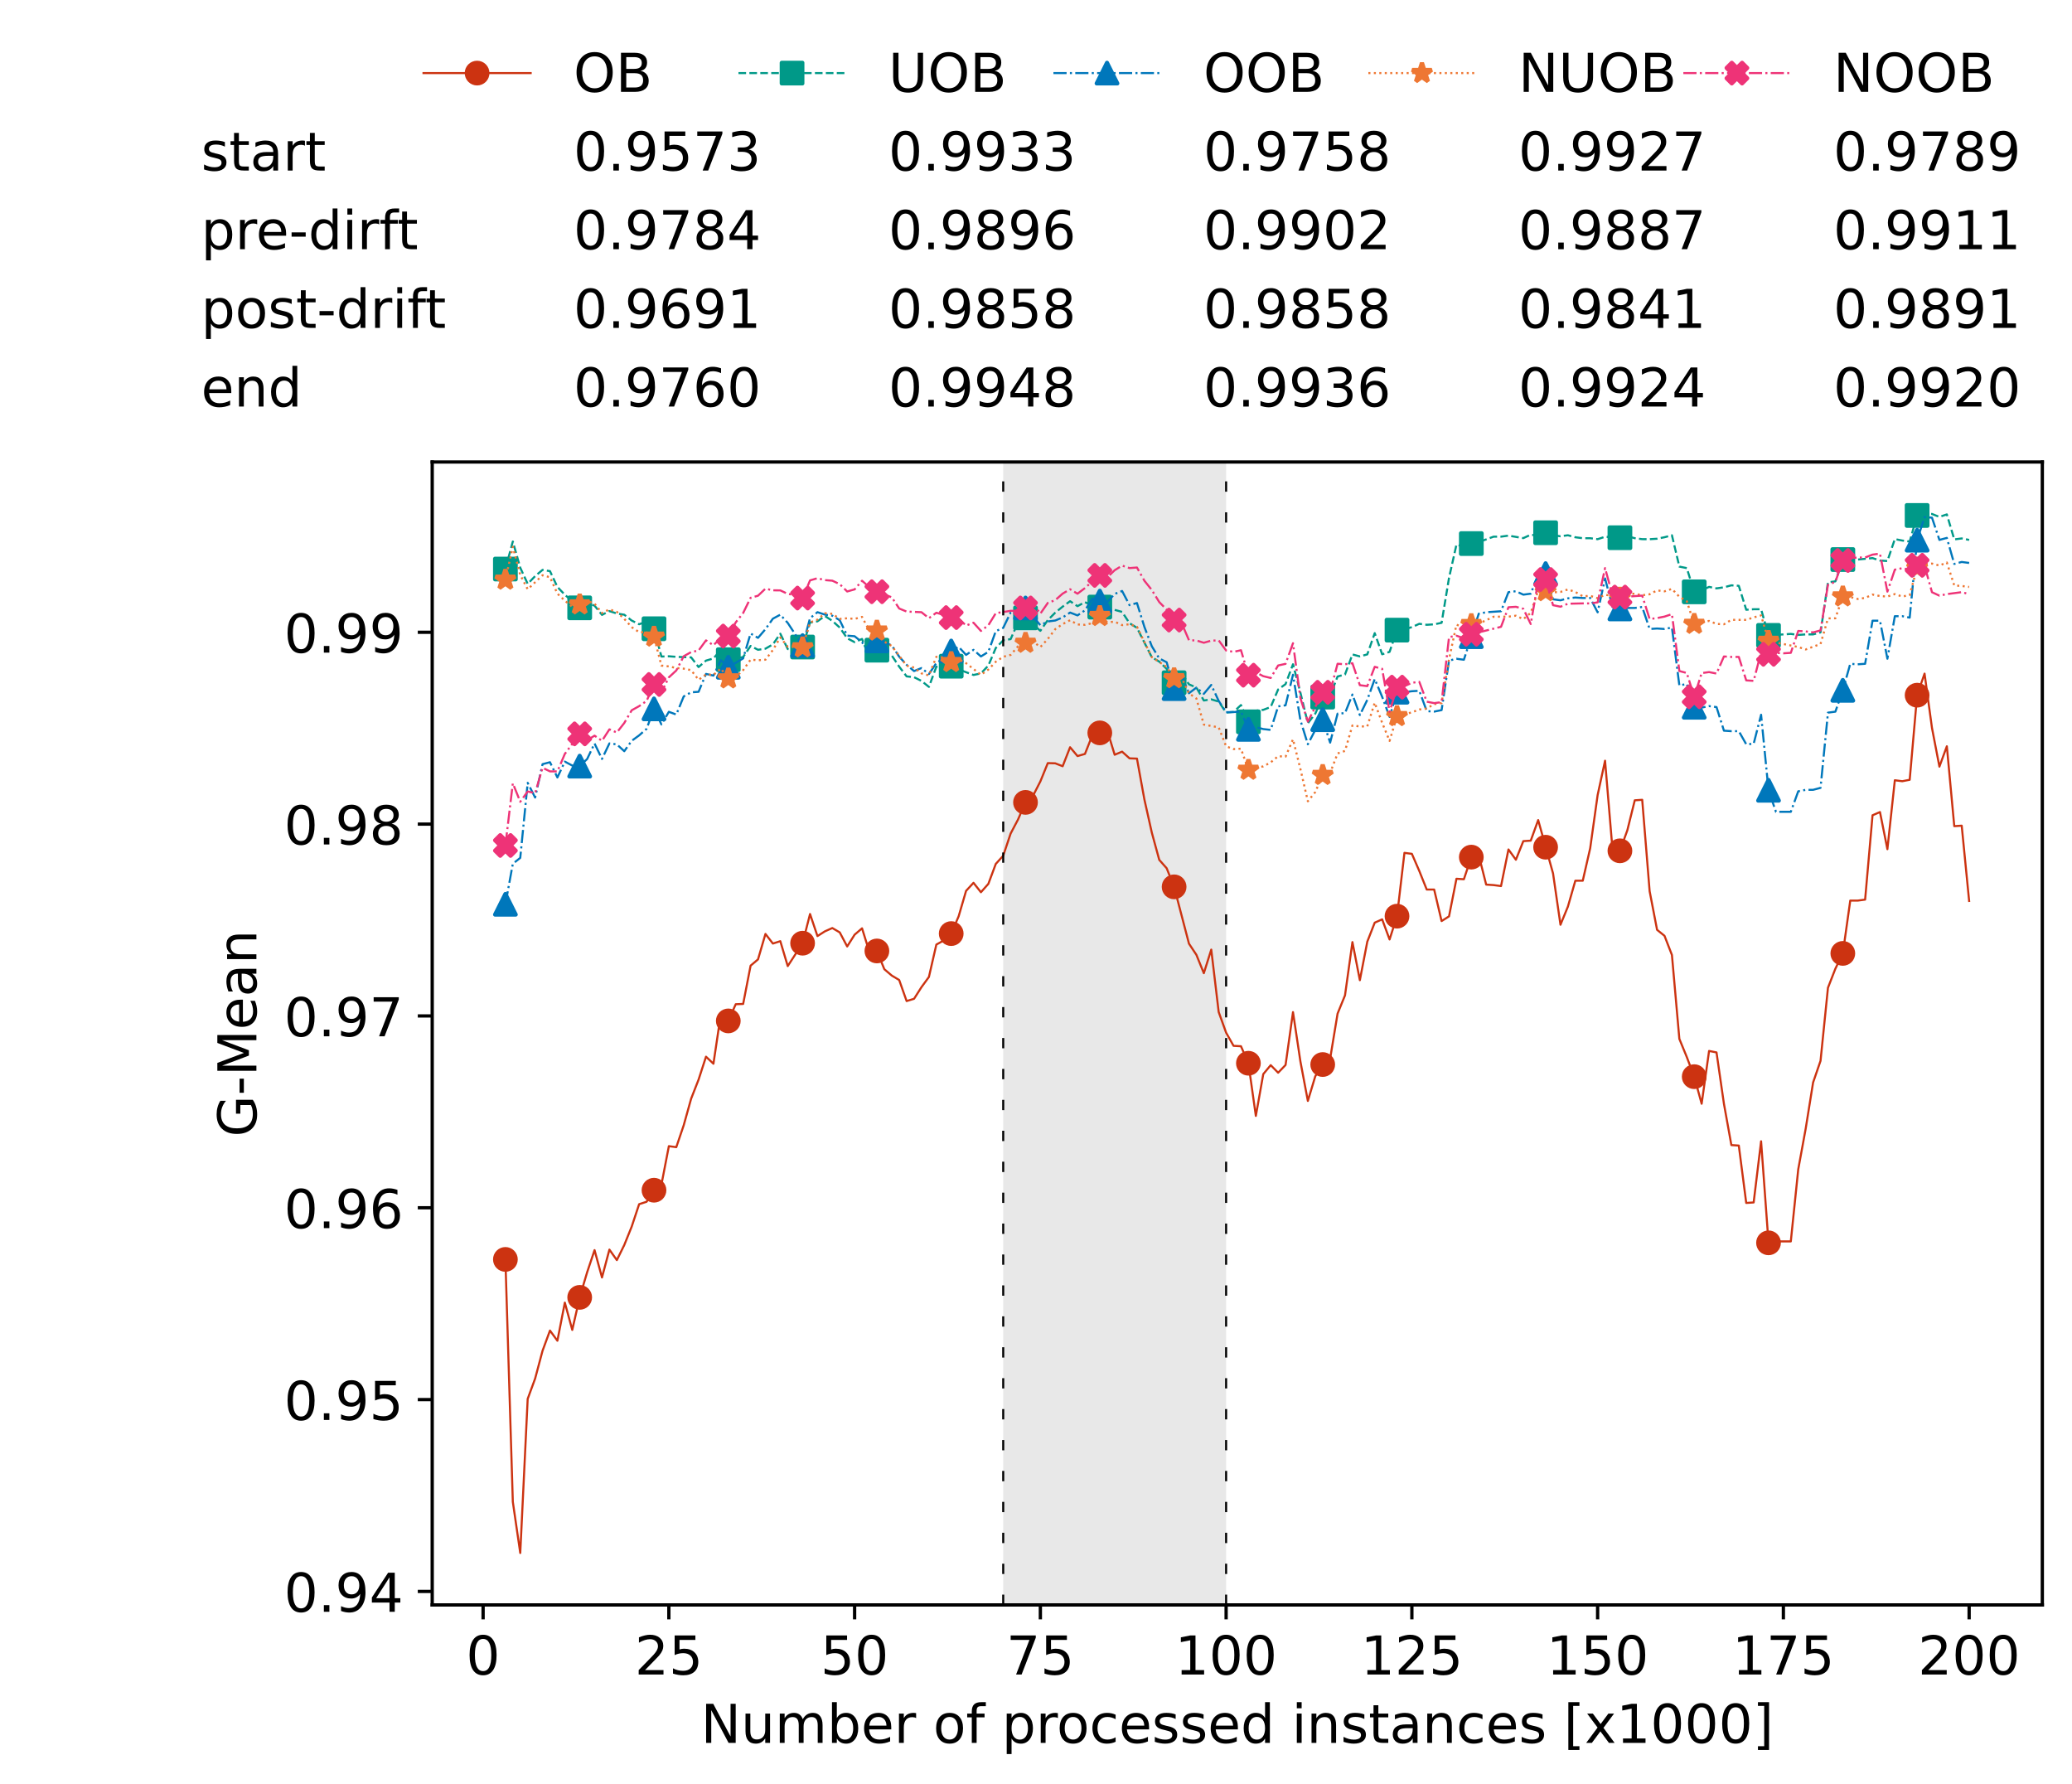 <?xml version="1.0" encoding="utf-8" standalone="no"?>
<!DOCTYPE svg PUBLIC "-//W3C//DTD SVG 1.1//EN"
  "http://www.w3.org/Graphics/SVG/1.1/DTD/svg11.dtd">
<!-- Created with matplotlib (https://matplotlib.org/) -->
<svg height="432.615pt" version="1.1" viewBox="0 0 502.65 432.615" width="502.65pt" xmlns="http://www.w3.org/2000/svg" xmlns:xlink="http://www.w3.org/1999/xlink">
 <defs>
  <style type="text/css">*{stroke-linecap:butt;stroke-linejoin:round;}</style>
 </defs>
 <g id="figure_1">
  <g id="patch_1">
   <path d="M 0 432.615 
L 502.65 432.615 
L 502.65 0 
L 0 0 
z
" style="fill:#ffffff;"/>
  </g>
  <g id="axes_1">
   <g id="patch_2">
    <path d="M 104.85 389.252 
L 495.45 389.252 
L 495.45 112.052 
L 104.85 112.052 
z
" style="fill:#ffffff;"/>
   </g>
   <g id="patch_3">
    <path clip-path="url(#p6ba19b9796)" d="M 297.446 389.252 
L 297.446 112.052 
L 243.372 112.052 
L 243.372 389.252 
z
" style="fill:#d3d3d3;opacity:0.5;"/>
   </g>
   <g id="matplotlib.axis_1">
    <g id="xtick_1">
     <g id="line2d_1">
      <defs>
       <path d="M 0 0 
L 0 3.5 
" id="m2df06b26ce" style="stroke:#000000;stroke-width:0.8;"/>
      </defs>
      <g>
       <use style="stroke:#000000;stroke-width:0.8;" x="117.197" xlink:href="#m2df06b26ce" y="389.252"/>
      </g>
     </g>
     <g id="text_1">
      <!-- 0 -->
      <g transform="translate(113.061 406.13)scale(0.13 -0.13)">
       <defs>
        <path d="M 31.781 66.406 
Q 24.172 66.406 20.328 58.906 
Q 16.5 51.422 16.5 36.375 
Q 16.5 21.391 20.328 13.891 
Q 24.172 6.391 31.781 6.391 
Q 39.453 6.391 43.281 13.891 
Q 47.125 21.391 47.125 36.375 
Q 47.125 51.422 43.281 58.906 
Q 39.453 66.406 31.781 66.406 
z
M 31.781 74.219 
Q 44.047 74.219 50.516 64.516 
Q 56.984 54.828 56.984 36.375 
Q 56.984 17.969 50.516 8.266 
Q 44.047 -1.422 31.781 -1.422 
Q 19.531 -1.422 13.062 8.266 
Q 6.594 17.969 6.594 36.375 
Q 6.594 54.828 13.062 64.516 
Q 19.531 74.219 31.781 74.219 
z
" id="DejaVuSans-48"/>
       </defs>
       <use xlink:href="#DejaVuSans-48"/>
      </g>
     </g>
    </g>
    <g id="xtick_2">
     <g id="line2d_2">
      <g>
       <use style="stroke:#000000;stroke-width:0.8;" x="162.259" xlink:href="#m2df06b26ce" y="389.252"/>
      </g>
     </g>
     <g id="text_2">
      <!-- 25 -->
      <g transform="translate(153.988 406.13)scale(0.13 -0.13)">
       <defs>
        <path d="M 19.188 8.297 
L 53.609 8.297 
L 53.609 0 
L 7.328 0 
L 7.328 8.297 
Q 12.938 14.109 22.625 23.891 
Q 32.328 33.688 34.812 36.531 
Q 39.547 41.844 41.422 45.531 
Q 43.312 49.219 43.312 52.781 
Q 43.312 58.594 39.234 62.25 
Q 35.156 65.922 28.609 65.922 
Q 23.969 65.922 18.812 64.312 
Q 13.672 62.703 7.812 59.422 
L 7.812 69.391 
Q 13.766 71.781 18.938 73 
Q 24.125 74.219 28.422 74.219 
Q 39.75 74.219 46.484 68.547 
Q 53.219 62.891 53.219 53.422 
Q 53.219 48.922 51.531 44.891 
Q 49.859 40.875 45.406 35.406 
Q 44.188 33.984 37.641 27.219 
Q 31.109 20.453 19.188 8.297 
z
" id="DejaVuSans-50"/>
        <path d="M 10.797 72.906 
L 49.516 72.906 
L 49.516 64.594 
L 19.828 64.594 
L 19.828 46.734 
Q 21.969 47.469 24.109 47.828 
Q 26.266 48.188 28.422 48.188 
Q 40.625 48.188 47.75 41.5 
Q 54.891 34.812 54.891 23.391 
Q 54.891 11.625 47.562 5.094 
Q 40.234 -1.422 26.906 -1.422 
Q 22.312 -1.422 17.547 -0.641 
Q 12.797 0.141 7.719 1.703 
L 7.719 11.625 
Q 12.109 9.234 16.797 8.062 
Q 21.484 6.891 26.703 6.891 
Q 35.156 6.891 40.078 11.328 
Q 45.016 15.766 45.016 23.391 
Q 45.016 31 40.078 35.438 
Q 35.156 39.891 26.703 39.891 
Q 22.75 39.891 18.812 39.016 
Q 14.891 38.141 10.797 36.281 
z
" id="DejaVuSans-53"/>
       </defs>
       <use xlink:href="#DejaVuSans-50"/>
       <use x="63.623" xlink:href="#DejaVuSans-53"/>
      </g>
     </g>
    </g>
    <g id="xtick_3">
     <g id="line2d_3">
      <g>
       <use style="stroke:#000000;stroke-width:0.8;" x="207.322" xlink:href="#m2df06b26ce" y="389.252"/>
      </g>
     </g>
     <g id="text_3">
      <!-- 50 -->
      <g transform="translate(199.05 406.13)scale(0.13 -0.13)">
       <use xlink:href="#DejaVuSans-53"/>
       <use x="63.623" xlink:href="#DejaVuSans-48"/>
      </g>
     </g>
    </g>
    <g id="xtick_4">
     <g id="line2d_4">
      <g>
       <use style="stroke:#000000;stroke-width:0.8;" x="252.384" xlink:href="#m2df06b26ce" y="389.252"/>
      </g>
     </g>
     <g id="text_4">
      <!-- 75 -->
      <g transform="translate(244.113 406.13)scale(0.13 -0.13)">
       <defs>
        <path d="M 8.203 72.906 
L 55.078 72.906 
L 55.078 68.703 
L 28.609 0 
L 18.312 0 
L 43.219 64.594 
L 8.203 64.594 
z
" id="DejaVuSans-55"/>
       </defs>
       <use xlink:href="#DejaVuSans-55"/>
       <use x="63.623" xlink:href="#DejaVuSans-53"/>
      </g>
     </g>
    </g>
    <g id="xtick_5">
     <g id="line2d_5">
      <g>
       <use style="stroke:#000000;stroke-width:0.8;" x="297.446" xlink:href="#m2df06b26ce" y="389.252"/>
      </g>
     </g>
     <g id="text_5">
      <!-- 100 -->
      <g transform="translate(285.039 406.13)scale(0.13 -0.13)">
       <defs>
        <path d="M 12.406 8.297 
L 28.516 8.297 
L 28.516 63.922 
L 10.984 60.406 
L 10.984 69.391 
L 28.422 72.906 
L 38.281 72.906 
L 38.281 8.297 
L 54.391 8.297 
L 54.391 0 
L 12.406 0 
z
" id="DejaVuSans-49"/>
       </defs>
       <use xlink:href="#DejaVuSans-49"/>
       <use x="63.623" xlink:href="#DejaVuSans-48"/>
       <use x="127.246" xlink:href="#DejaVuSans-48"/>
      </g>
     </g>
    </g>
    <g id="xtick_6">
     <g id="line2d_6">
      <g>
       <use style="stroke:#000000;stroke-width:0.8;" x="342.509" xlink:href="#m2df06b26ce" y="389.252"/>
      </g>
     </g>
     <g id="text_6">
      <!-- 125 -->
      <g transform="translate(330.102 406.13)scale(0.13 -0.13)">
       <use xlink:href="#DejaVuSans-49"/>
       <use x="63.623" xlink:href="#DejaVuSans-50"/>
       <use x="127.246" xlink:href="#DejaVuSans-53"/>
      </g>
     </g>
    </g>
    <g id="xtick_7">
     <g id="line2d_7">
      <g>
       <use style="stroke:#000000;stroke-width:0.8;" x="387.571" xlink:href="#m2df06b26ce" y="389.252"/>
      </g>
     </g>
     <g id="text_7">
      <!-- 150 -->
      <g transform="translate(375.164 406.13)scale(0.13 -0.13)">
       <use xlink:href="#DejaVuSans-49"/>
       <use x="63.623" xlink:href="#DejaVuSans-53"/>
       <use x="127.246" xlink:href="#DejaVuSans-48"/>
      </g>
     </g>
    </g>
    <g id="xtick_8">
     <g id="line2d_8">
      <g>
       <use style="stroke:#000000;stroke-width:0.8;" x="432.633" xlink:href="#m2df06b26ce" y="389.252"/>
      </g>
     </g>
     <g id="text_8">
      <!-- 175 -->
      <g transform="translate(420.226 406.13)scale(0.13 -0.13)">
       <use xlink:href="#DejaVuSans-49"/>
       <use x="63.623" xlink:href="#DejaVuSans-55"/>
       <use x="127.246" xlink:href="#DejaVuSans-53"/>
      </g>
     </g>
    </g>
    <g id="xtick_9">
     <g id="line2d_9">
      <g>
       <use style="stroke:#000000;stroke-width:0.8;" x="477.695" xlink:href="#m2df06b26ce" y="389.252"/>
      </g>
     </g>
     <g id="text_9">
      <!-- 200 -->
      <g transform="translate(465.289 406.13)scale(0.13 -0.13)">
       <use xlink:href="#DejaVuSans-50"/>
       <use x="63.623" xlink:href="#DejaVuSans-48"/>
       <use x="127.246" xlink:href="#DejaVuSans-48"/>
      </g>
     </g>
    </g>
    <g id="text_10">
     <!-- Number of processed instances [x1000] -->
     <g transform="translate(170.025 422.711)scale(0.13 -0.13)">
      <defs>
       <path d="M 9.812 72.906 
L 23.094 72.906 
L 55.422 11.922 
L 55.422 72.906 
L 64.984 72.906 
L 64.984 0 
L 51.703 0 
L 19.391 60.984 
L 19.391 0 
L 9.812 0 
z
" id="DejaVuSans-78"/>
       <path d="M 8.5 21.578 
L 8.5 54.688 
L 17.484 54.688 
L 17.484 21.922 
Q 17.484 14.156 20.5 10.266 
Q 23.531 6.391 29.594 6.391 
Q 36.859 6.391 41.078 11.031 
Q 45.312 15.672 45.312 23.688 
L 45.312 54.688 
L 54.297 54.688 
L 54.297 0 
L 45.312 0 
L 45.312 8.406 
Q 42.047 3.422 37.719 1 
Q 33.406 -1.422 27.688 -1.422 
Q 18.266 -1.422 13.375 4.438 
Q 8.5 10.297 8.5 21.578 
z
M 31.109 56 
z
" id="DejaVuSans-117"/>
       <path d="M 52 44.188 
Q 55.375 50.25 60.062 53.125 
Q 64.75 56 71.094 56 
Q 79.641 56 84.281 50.016 
Q 88.922 44.047 88.922 33.016 
L 88.922 0 
L 79.891 0 
L 79.891 32.719 
Q 79.891 40.578 77.094 44.375 
Q 74.312 48.188 68.609 48.188 
Q 61.625 48.188 57.562 43.547 
Q 53.516 38.922 53.516 30.906 
L 53.516 0 
L 44.484 0 
L 44.484 32.719 
Q 44.484 40.625 41.703 44.406 
Q 38.922 48.188 33.109 48.188 
Q 26.219 48.188 22.156 43.531 
Q 18.109 38.875 18.109 30.906 
L 18.109 0 
L 9.078 0 
L 9.078 54.688 
L 18.109 54.688 
L 18.109 46.188 
Q 21.188 51.219 25.484 53.609 
Q 29.781 56 35.688 56 
Q 41.656 56 45.828 52.969 
Q 50 49.953 52 44.188 
z
" id="DejaVuSans-109"/>
       <path d="M 48.688 27.297 
Q 48.688 37.203 44.609 42.844 
Q 40.531 48.484 33.406 48.484 
Q 26.266 48.484 22.188 42.844 
Q 18.109 37.203 18.109 27.297 
Q 18.109 17.391 22.188 11.75 
Q 26.266 6.109 33.406 6.109 
Q 40.531 6.109 44.609 11.75 
Q 48.688 17.391 48.688 27.297 
z
M 18.109 46.391 
Q 20.953 51.266 25.266 53.625 
Q 29.594 56 35.594 56 
Q 45.562 56 51.781 48.094 
Q 58.016 40.188 58.016 27.297 
Q 58.016 14.406 51.781 6.484 
Q 45.562 -1.422 35.594 -1.422 
Q 29.594 -1.422 25.266 0.953 
Q 20.953 3.328 18.109 8.203 
L 18.109 0 
L 9.078 0 
L 9.078 75.984 
L 18.109 75.984 
z
" id="DejaVuSans-98"/>
       <path d="M 56.203 29.594 
L 56.203 25.203 
L 14.891 25.203 
Q 15.484 15.922 20.484 11.062 
Q 25.484 6.203 34.422 6.203 
Q 39.594 6.203 44.453 7.469 
Q 49.312 8.734 54.109 11.281 
L 54.109 2.781 
Q 49.266 0.734 44.188 -0.344 
Q 39.109 -1.422 33.891 -1.422 
Q 20.797 -1.422 13.156 6.188 
Q 5.516 13.812 5.516 26.812 
Q 5.516 40.234 12.766 48.109 
Q 20.016 56 32.328 56 
Q 43.359 56 49.781 48.891 
Q 56.203 41.797 56.203 29.594 
z
M 47.219 32.234 
Q 47.125 39.594 43.094 43.984 
Q 39.062 48.391 32.422 48.391 
Q 24.906 48.391 20.391 44.141 
Q 15.875 39.891 15.188 32.172 
z
" id="DejaVuSans-101"/>
       <path d="M 41.109 46.297 
Q 39.594 47.172 37.812 47.578 
Q 36.031 48 33.891 48 
Q 26.266 48 22.188 43.047 
Q 18.109 38.094 18.109 28.812 
L 18.109 0 
L 9.078 0 
L 9.078 54.688 
L 18.109 54.688 
L 18.109 46.188 
Q 20.953 51.172 25.484 53.578 
Q 30.031 56 36.531 56 
Q 37.453 56 38.578 55.875 
Q 39.703 55.766 41.062 55.516 
z
" id="DejaVuSans-114"/>
       <path id="DejaVuSans-32"/>
       <path d="M 30.609 48.391 
Q 23.391 48.391 19.188 42.75 
Q 14.984 37.109 14.984 27.297 
Q 14.984 17.484 19.156 11.844 
Q 23.344 6.203 30.609 6.203 
Q 37.797 6.203 41.984 11.859 
Q 46.188 17.531 46.188 27.297 
Q 46.188 37.016 41.984 42.703 
Q 37.797 48.391 30.609 48.391 
z
M 30.609 56 
Q 42.328 56 49.016 48.375 
Q 55.719 40.766 55.719 27.297 
Q 55.719 13.875 49.016 6.219 
Q 42.328 -1.422 30.609 -1.422 
Q 18.844 -1.422 12.172 6.219 
Q 5.516 13.875 5.516 27.297 
Q 5.516 40.766 12.172 48.375 
Q 18.844 56 30.609 56 
z
" id="DejaVuSans-111"/>
       <path d="M 37.109 75.984 
L 37.109 68.5 
L 28.516 68.5 
Q 23.688 68.5 21.797 66.547 
Q 19.922 64.594 19.922 59.516 
L 19.922 54.688 
L 34.719 54.688 
L 34.719 47.703 
L 19.922 47.703 
L 19.922 0 
L 10.891 0 
L 10.891 47.703 
L 2.297 47.703 
L 2.297 54.688 
L 10.891 54.688 
L 10.891 58.5 
Q 10.891 67.625 15.141 71.797 
Q 19.391 75.984 28.609 75.984 
z
" id="DejaVuSans-102"/>
       <path d="M 18.109 8.203 
L 18.109 -20.797 
L 9.078 -20.797 
L 9.078 54.688 
L 18.109 54.688 
L 18.109 46.391 
Q 20.953 51.266 25.266 53.625 
Q 29.594 56 35.594 56 
Q 45.562 56 51.781 48.094 
Q 58.016 40.188 58.016 27.297 
Q 58.016 14.406 51.781 6.484 
Q 45.562 -1.422 35.594 -1.422 
Q 29.594 -1.422 25.266 0.953 
Q 20.953 3.328 18.109 8.203 
z
M 48.688 27.297 
Q 48.688 37.203 44.609 42.844 
Q 40.531 48.484 33.406 48.484 
Q 26.266 48.484 22.188 42.844 
Q 18.109 37.203 18.109 27.297 
Q 18.109 17.391 22.188 11.75 
Q 26.266 6.109 33.406 6.109 
Q 40.531 6.109 44.609 11.75 
Q 48.688 17.391 48.688 27.297 
z
" id="DejaVuSans-112"/>
       <path d="M 48.781 52.594 
L 48.781 44.188 
Q 44.969 46.297 41.141 47.344 
Q 37.312 48.391 33.406 48.391 
Q 24.656 48.391 19.812 42.844 
Q 14.984 37.312 14.984 27.297 
Q 14.984 17.281 19.812 11.734 
Q 24.656 6.203 33.406 6.203 
Q 37.312 6.203 41.141 7.25 
Q 44.969 8.297 48.781 10.406 
L 48.781 2.094 
Q 45.016 0.344 40.984 -0.531 
Q 36.969 -1.422 32.422 -1.422 
Q 20.062 -1.422 12.781 6.344 
Q 5.516 14.109 5.516 27.297 
Q 5.516 40.672 12.859 48.328 
Q 20.219 56 33.016 56 
Q 37.156 56 41.109 55.141 
Q 45.062 54.297 48.781 52.594 
z
" id="DejaVuSans-99"/>
       <path d="M 44.281 53.078 
L 44.281 44.578 
Q 40.484 46.531 36.375 47.5 
Q 32.281 48.484 27.875 48.484 
Q 21.188 48.484 17.844 46.438 
Q 14.5 44.391 14.5 40.281 
Q 14.5 37.156 16.891 35.375 
Q 19.281 33.594 26.516 31.984 
L 29.594 31.297 
Q 39.156 29.25 43.188 25.516 
Q 47.219 21.781 47.219 15.094 
Q 47.219 7.469 41.188 3.016 
Q 35.156 -1.422 24.609 -1.422 
Q 20.219 -1.422 15.453 -0.562 
Q 10.688 0.297 5.422 2 
L 5.422 11.281 
Q 10.406 8.688 15.234 7.391 
Q 20.062 6.109 24.812 6.109 
Q 31.156 6.109 34.562 8.281 
Q 37.984 10.453 37.984 14.406 
Q 37.984 18.062 35.516 20.016 
Q 33.062 21.969 24.703 23.781 
L 21.578 24.516 
Q 13.234 26.266 9.516 29.906 
Q 5.812 33.547 5.812 39.891 
Q 5.812 47.609 11.281 51.797 
Q 16.75 56 26.812 56 
Q 31.781 56 36.172 55.266 
Q 40.578 54.547 44.281 53.078 
z
" id="DejaVuSans-115"/>
       <path d="M 45.406 46.391 
L 45.406 75.984 
L 54.391 75.984 
L 54.391 0 
L 45.406 0 
L 45.406 8.203 
Q 42.578 3.328 38.25 0.953 
Q 33.938 -1.422 27.875 -1.422 
Q 17.969 -1.422 11.734 6.484 
Q 5.516 14.406 5.516 27.297 
Q 5.516 40.188 11.734 48.094 
Q 17.969 56 27.875 56 
Q 33.938 56 38.25 53.625 
Q 42.578 51.266 45.406 46.391 
z
M 14.797 27.297 
Q 14.797 17.391 18.875 11.75 
Q 22.953 6.109 30.078 6.109 
Q 37.203 6.109 41.297 11.75 
Q 45.406 17.391 45.406 27.297 
Q 45.406 37.203 41.297 42.844 
Q 37.203 48.484 30.078 48.484 
Q 22.953 48.484 18.875 42.844 
Q 14.797 37.203 14.797 27.297 
z
" id="DejaVuSans-100"/>
       <path d="M 9.422 54.688 
L 18.406 54.688 
L 18.406 0 
L 9.422 0 
z
M 9.422 75.984 
L 18.406 75.984 
L 18.406 64.594 
L 9.422 64.594 
z
" id="DejaVuSans-105"/>
       <path d="M 54.891 33.016 
L 54.891 0 
L 45.906 0 
L 45.906 32.719 
Q 45.906 40.484 42.875 44.328 
Q 39.844 48.188 33.797 48.188 
Q 26.516 48.188 22.312 43.547 
Q 18.109 38.922 18.109 30.906 
L 18.109 0 
L 9.078 0 
L 9.078 54.688 
L 18.109 54.688 
L 18.109 46.188 
Q 21.344 51.125 25.703 53.562 
Q 30.078 56 35.797 56 
Q 45.219 56 50.047 50.172 
Q 54.891 44.344 54.891 33.016 
z
" id="DejaVuSans-110"/>
       <path d="M 18.312 70.219 
L 18.312 54.688 
L 36.812 54.688 
L 36.812 47.703 
L 18.312 47.703 
L 18.312 18.016 
Q 18.312 11.328 20.141 9.422 
Q 21.969 7.516 27.594 7.516 
L 36.812 7.516 
L 36.812 0 
L 27.594 0 
Q 17.188 0 13.234 3.875 
Q 9.281 7.766 9.281 18.016 
L 9.281 47.703 
L 2.688 47.703 
L 2.688 54.688 
L 9.281 54.688 
L 9.281 70.219 
z
" id="DejaVuSans-116"/>
       <path d="M 34.281 27.484 
Q 23.391 27.484 19.188 25 
Q 14.984 22.516 14.984 16.5 
Q 14.984 11.719 18.141 8.906 
Q 21.297 6.109 26.703 6.109 
Q 34.188 6.109 38.703 11.406 
Q 43.219 16.703 43.219 25.484 
L 43.219 27.484 
z
M 52.203 31.203 
L 52.203 0 
L 43.219 0 
L 43.219 8.297 
Q 40.141 3.328 35.547 0.953 
Q 30.953 -1.422 24.312 -1.422 
Q 15.922 -1.422 10.953 3.297 
Q 6 8.016 6 15.922 
Q 6 25.141 12.172 29.828 
Q 18.359 34.516 30.609 34.516 
L 43.219 34.516 
L 43.219 35.406 
Q 43.219 41.609 39.141 45 
Q 35.062 48.391 27.688 48.391 
Q 23 48.391 18.547 47.266 
Q 14.109 46.141 10.016 43.891 
L 10.016 52.203 
Q 14.938 54.109 19.578 55.047 
Q 24.219 56 28.609 56 
Q 40.484 56 46.344 49.844 
Q 52.203 43.703 52.203 31.203 
z
" id="DejaVuSans-97"/>
       <path d="M 8.594 75.984 
L 29.297 75.984 
L 29.297 69 
L 17.578 69 
L 17.578 -6.203 
L 29.297 -6.203 
L 29.297 -13.188 
L 8.594 -13.188 
z
" id="DejaVuSans-91"/>
       <path d="M 54.891 54.688 
L 35.109 28.078 
L 55.906 0 
L 45.312 0 
L 29.391 21.484 
L 13.484 0 
L 2.875 0 
L 24.125 28.609 
L 4.688 54.688 
L 15.281 54.688 
L 29.781 35.203 
L 44.281 54.688 
z
" id="DejaVuSans-120"/>
       <path d="M 30.422 75.984 
L 30.422 -13.188 
L 9.719 -13.188 
L 9.719 -6.203 
L 21.391 -6.203 
L 21.391 69 
L 9.719 69 
L 9.719 75.984 
z
" id="DejaVuSans-93"/>
      </defs>
      <use xlink:href="#DejaVuSans-78"/>
      <use x="74.805" xlink:href="#DejaVuSans-117"/>
      <use x="138.184" xlink:href="#DejaVuSans-109"/>
      <use x="235.596" xlink:href="#DejaVuSans-98"/>
      <use x="299.072" xlink:href="#DejaVuSans-101"/>
      <use x="360.596" xlink:href="#DejaVuSans-114"/>
      <use x="401.709" xlink:href="#DejaVuSans-32"/>
      <use x="433.496" xlink:href="#DejaVuSans-111"/>
      <use x="494.678" xlink:href="#DejaVuSans-102"/>
      <use x="529.883" xlink:href="#DejaVuSans-32"/>
      <use x="561.67" xlink:href="#DejaVuSans-112"/>
      <use x="625.146" xlink:href="#DejaVuSans-114"/>
      <use x="664.01" xlink:href="#DejaVuSans-111"/>
      <use x="725.191" xlink:href="#DejaVuSans-99"/>
      <use x="780.172" xlink:href="#DejaVuSans-101"/>
      <use x="841.695" xlink:href="#DejaVuSans-115"/>
      <use x="893.795" xlink:href="#DejaVuSans-115"/>
      <use x="945.895" xlink:href="#DejaVuSans-101"/>
      <use x="1007.418" xlink:href="#DejaVuSans-100"/>
      <use x="1070.895" xlink:href="#DejaVuSans-32"/>
      <use x="1102.682" xlink:href="#DejaVuSans-105"/>
      <use x="1130.465" xlink:href="#DejaVuSans-110"/>
      <use x="1193.844" xlink:href="#DejaVuSans-115"/>
      <use x="1245.943" xlink:href="#DejaVuSans-116"/>
      <use x="1285.152" xlink:href="#DejaVuSans-97"/>
      <use x="1346.432" xlink:href="#DejaVuSans-110"/>
      <use x="1409.811" xlink:href="#DejaVuSans-99"/>
      <use x="1464.791" xlink:href="#DejaVuSans-101"/>
      <use x="1526.314" xlink:href="#DejaVuSans-115"/>
      <use x="1578.414" xlink:href="#DejaVuSans-32"/>
      <use x="1610.201" xlink:href="#DejaVuSans-91"/>
      <use x="1649.215" xlink:href="#DejaVuSans-120"/>
      <use x="1708.395" xlink:href="#DejaVuSans-49"/>
      <use x="1772.018" xlink:href="#DejaVuSans-48"/>
      <use x="1835.641" xlink:href="#DejaVuSans-48"/>
      <use x="1899.264" xlink:href="#DejaVuSans-48"/>
      <use x="1962.887" xlink:href="#DejaVuSans-93"/>
     </g>
    </g>
   </g>
   <g id="matplotlib.axis_2">
    <g id="ytick_1">
     <g id="line2d_10">
      <defs>
       <path d="M 0 0 
L -3.5 0 
" id="m2990d8f8b3" style="stroke:#000000;stroke-width:0.8;"/>
      </defs>
      <g>
       <use style="stroke:#000000;stroke-width:0.8;" x="104.85" xlink:href="#m2990d8f8b3" y="385.973"/>
      </g>
     </g>
     <g id="text_11">
      <!-- 0.94 -->
      <g transform="translate(68.905 390.912)scale(0.13 -0.13)">
       <defs>
        <path d="M 10.688 12.406 
L 21 12.406 
L 21 0 
L 10.688 0 
z
" id="DejaVuSans-46"/>
        <path d="M 10.984 1.516 
L 10.984 10.5 
Q 14.703 8.734 18.5 7.812 
Q 22.312 6.891 25.984 6.891 
Q 35.75 6.891 40.891 13.453 
Q 46.047 20.016 46.781 33.406 
Q 43.953 29.203 39.594 26.953 
Q 35.25 24.703 29.984 24.703 
Q 19.047 24.703 12.672 31.312 
Q 6.297 37.938 6.297 49.422 
Q 6.297 60.641 12.938 67.422 
Q 19.578 74.219 30.609 74.219 
Q 43.266 74.219 49.922 64.516 
Q 56.594 54.828 56.594 36.375 
Q 56.594 19.141 48.406 8.859 
Q 40.234 -1.422 26.422 -1.422 
Q 22.703 -1.422 18.891 -0.688 
Q 15.094 0.047 10.984 1.516 
z
M 30.609 32.422 
Q 37.25 32.422 41.125 36.953 
Q 45.016 41.5 45.016 49.422 
Q 45.016 57.281 41.125 61.844 
Q 37.25 66.406 30.609 66.406 
Q 23.969 66.406 20.094 61.844 
Q 16.219 57.281 16.219 49.422 
Q 16.219 41.5 20.094 36.953 
Q 23.969 32.422 30.609 32.422 
z
" id="DejaVuSans-57"/>
        <path d="M 37.797 64.312 
L 12.891 25.391 
L 37.797 25.391 
z
M 35.203 72.906 
L 47.609 72.906 
L 47.609 25.391 
L 58.016 25.391 
L 58.016 17.188 
L 47.609 17.188 
L 47.609 0 
L 37.797 0 
L 37.797 17.188 
L 4.891 17.188 
L 4.891 26.703 
z
" id="DejaVuSans-52"/>
       </defs>
       <use xlink:href="#DejaVuSans-48"/>
       <use x="63.623" xlink:href="#DejaVuSans-46"/>
       <use x="95.41" xlink:href="#DejaVuSans-57"/>
       <use x="159.033" xlink:href="#DejaVuSans-52"/>
      </g>
     </g>
    </g>
    <g id="ytick_2">
     <g id="line2d_11">
      <g>
       <use style="stroke:#000000;stroke-width:0.8;" x="104.85" xlink:href="#m2990d8f8b3" y="339.448"/>
      </g>
     </g>
     <g id="text_12">
      <!-- 0.95 -->
      <g transform="translate(68.905 344.387)scale(0.13 -0.13)">
       <use xlink:href="#DejaVuSans-48"/>
       <use x="63.623" xlink:href="#DejaVuSans-46"/>
       <use x="95.41" xlink:href="#DejaVuSans-57"/>
       <use x="159.033" xlink:href="#DejaVuSans-53"/>
      </g>
     </g>
    </g>
    <g id="ytick_3">
     <g id="line2d_12">
      <g>
       <use style="stroke:#000000;stroke-width:0.8;" x="104.85" xlink:href="#m2990d8f8b3" y="292.923"/>
      </g>
     </g>
     <g id="text_13">
      <!-- 0.96 -->
      <g transform="translate(68.905 297.862)scale(0.13 -0.13)">
       <defs>
        <path d="M 33.016 40.375 
Q 26.375 40.375 22.484 35.828 
Q 18.609 31.297 18.609 23.391 
Q 18.609 15.531 22.484 10.953 
Q 26.375 6.391 33.016 6.391 
Q 39.656 6.391 43.531 10.953 
Q 47.406 15.531 47.406 23.391 
Q 47.406 31.297 43.531 35.828 
Q 39.656 40.375 33.016 40.375 
z
M 52.594 71.297 
L 52.594 62.312 
Q 48.875 64.062 45.094 64.984 
Q 41.312 65.922 37.594 65.922 
Q 27.828 65.922 22.672 59.328 
Q 17.531 52.734 16.797 39.406 
Q 19.672 43.656 24.016 45.922 
Q 28.375 48.188 33.594 48.188 
Q 44.578 48.188 50.953 41.516 
Q 57.328 34.859 57.328 23.391 
Q 57.328 12.156 50.688 5.359 
Q 44.047 -1.422 33.016 -1.422 
Q 20.359 -1.422 13.672 8.266 
Q 6.984 17.969 6.984 36.375 
Q 6.984 53.656 15.188 63.938 
Q 23.391 74.219 37.203 74.219 
Q 40.922 74.219 44.703 73.484 
Q 48.484 72.75 52.594 71.297 
z
" id="DejaVuSans-54"/>
       </defs>
       <use xlink:href="#DejaVuSans-48"/>
       <use x="63.623" xlink:href="#DejaVuSans-46"/>
       <use x="95.41" xlink:href="#DejaVuSans-57"/>
       <use x="159.033" xlink:href="#DejaVuSans-54"/>
      </g>
     </g>
    </g>
    <g id="ytick_4">
     <g id="line2d_13">
      <g>
       <use style="stroke:#000000;stroke-width:0.8;" x="104.85" xlink:href="#m2990d8f8b3" y="246.398"/>
      </g>
     </g>
     <g id="text_14">
      <!-- 0.97 -->
      <g transform="translate(68.905 251.337)scale(0.13 -0.13)">
       <use xlink:href="#DejaVuSans-48"/>
       <use x="63.623" xlink:href="#DejaVuSans-46"/>
       <use x="95.41" xlink:href="#DejaVuSans-57"/>
       <use x="159.033" xlink:href="#DejaVuSans-55"/>
      </g>
     </g>
    </g>
    <g id="ytick_5">
     <g id="line2d_14">
      <g>
       <use style="stroke:#000000;stroke-width:0.8;" x="104.85" xlink:href="#m2990d8f8b3" y="199.873"/>
      </g>
     </g>
     <g id="text_15">
      <!-- 0.98 -->
      <g transform="translate(68.905 204.812)scale(0.13 -0.13)">
       <defs>
        <path d="M 31.781 34.625 
Q 24.75 34.625 20.719 30.859 
Q 16.703 27.094 16.703 20.516 
Q 16.703 13.922 20.719 10.156 
Q 24.75 6.391 31.781 6.391 
Q 38.812 6.391 42.859 10.172 
Q 46.922 13.969 46.922 20.516 
Q 46.922 27.094 42.891 30.859 
Q 38.875 34.625 31.781 34.625 
z
M 21.922 38.812 
Q 15.578 40.375 12.031 44.719 
Q 8.5 49.078 8.5 55.328 
Q 8.5 64.062 14.719 69.141 
Q 20.953 74.219 31.781 74.219 
Q 42.672 74.219 48.875 69.141 
Q 55.078 64.062 55.078 55.328 
Q 55.078 49.078 51.531 44.719 
Q 48 40.375 41.703 38.812 
Q 48.828 37.156 52.797 32.312 
Q 56.781 27.484 56.781 20.516 
Q 56.781 9.906 50.312 4.234 
Q 43.844 -1.422 31.781 -1.422 
Q 19.734 -1.422 13.25 4.234 
Q 6.781 9.906 6.781 20.516 
Q 6.781 27.484 10.781 32.312 
Q 14.797 37.156 21.922 38.812 
z
M 18.312 54.391 
Q 18.312 48.734 21.844 45.562 
Q 25.391 42.391 31.781 42.391 
Q 38.141 42.391 41.719 45.562 
Q 45.312 48.734 45.312 54.391 
Q 45.312 60.062 41.719 63.234 
Q 38.141 66.406 31.781 66.406 
Q 25.391 66.406 21.844 63.234 
Q 18.312 60.062 18.312 54.391 
z
" id="DejaVuSans-56"/>
       </defs>
       <use xlink:href="#DejaVuSans-48"/>
       <use x="63.623" xlink:href="#DejaVuSans-46"/>
       <use x="95.41" xlink:href="#DejaVuSans-57"/>
       <use x="159.033" xlink:href="#DejaVuSans-56"/>
      </g>
     </g>
    </g>
    <g id="ytick_6">
     <g id="line2d_15">
      <g>
       <use style="stroke:#000000;stroke-width:0.8;" x="104.85" xlink:href="#m2990d8f8b3" y="153.347"/>
      </g>
     </g>
     <g id="text_16">
      <!-- 0.99 -->
      <g transform="translate(68.905 158.286)scale(0.13 -0.13)">
       <use xlink:href="#DejaVuSans-48"/>
       <use x="63.623" xlink:href="#DejaVuSans-46"/>
       <use x="95.41" xlink:href="#DejaVuSans-57"/>
       <use x="159.033" xlink:href="#DejaVuSans-57"/>
      </g>
     </g>
    </g>
    <g id="text_17">
     <!-- G-Mean -->
     <g transform="translate(62.201 275.744)rotate(-90)scale(0.13 -0.13)">
      <defs>
       <path d="M 59.516 10.406 
L 59.516 29.984 
L 43.406 29.984 
L 43.406 38.094 
L 69.281 38.094 
L 69.281 6.781 
Q 63.578 2.734 56.688 0.656 
Q 49.812 -1.422 42 -1.422 
Q 24.906 -1.422 15.25 8.562 
Q 5.609 18.562 5.609 36.375 
Q 5.609 54.25 15.25 64.234 
Q 24.906 74.219 42 74.219 
Q 49.125 74.219 55.547 72.453 
Q 61.969 70.703 67.391 67.281 
L 67.391 56.781 
Q 61.922 61.422 55.766 63.766 
Q 49.609 66.109 42.828 66.109 
Q 29.438 66.109 22.719 58.641 
Q 16.016 51.172 16.016 36.375 
Q 16.016 21.625 22.719 14.156 
Q 29.438 6.688 42.828 6.688 
Q 48.047 6.688 52.141 7.594 
Q 56.25 8.5 59.516 10.406 
z
" id="DejaVuSans-71"/>
       <path d="M 4.891 31.391 
L 31.203 31.391 
L 31.203 23.391 
L 4.891 23.391 
z
" id="DejaVuSans-45"/>
       <path d="M 9.812 72.906 
L 24.516 72.906 
L 43.109 23.297 
L 61.812 72.906 
L 76.516 72.906 
L 76.516 0 
L 66.891 0 
L 66.891 64.016 
L 48.094 14.016 
L 38.188 14.016 
L 19.391 64.016 
L 19.391 0 
L 9.812 0 
z
" id="DejaVuSans-77"/>
      </defs>
      <use xlink:href="#DejaVuSans-71"/>
      <use x="77.49" xlink:href="#DejaVuSans-45"/>
      <use x="113.574" xlink:href="#DejaVuSans-77"/>
      <use x="199.854" xlink:href="#DejaVuSans-101"/>
      <use x="261.377" xlink:href="#DejaVuSans-97"/>
      <use x="322.656" xlink:href="#DejaVuSans-110"/>
     </g>
    </g>
   </g>
   <g id="line2d_16"/>
   <g id="line2d_17"/>
   <g id="line2d_18"/>
   <g id="line2d_19"/>
   <g id="line2d_20"/>
   <g id="line2d_21">
    <path clip-path="url(#p6ba19b9796)" d="M 122.605 305.45 
L 124.407 364.245 
L 126.21 376.652 
L 128.012 339.275 
L 129.815 334.357 
L 131.617 327.604 
L 133.419 322.703 
L 135.222 325.175 
L 137.024 315.929 
L 138.827 322.552 
L 140.629 314.655 
L 142.432 308.581 
L 144.234 303.199 
L 146.037 309.833 
L 147.839 303.073 
L 149.642 305.619 
L 151.444 301.957 
L 153.247 297.486 
L 155.049 292.056 
L 156.852 291.471 
L 158.654 288.668 
L 160.457 287.316 
L 162.259 277.982 
L 164.062 278.226 
L 165.864 272.913 
L 167.667 266.459 
L 169.469 261.844 
L 171.272 256.284 
L 173.074 257.989 
L 174.877 245.914 
L 176.679 247.606 
L 178.482 243.558 
L 180.284 243.49 
L 182.087 234.21 
L 183.889 232.682 
L 185.692 226.512 
L 187.494 228.844 
L 189.297 228.267 
L 191.099 234.31 
L 194.704 228.757 
L 196.507 221.68 
L 198.309 227.029 
L 200.112 225.884 
L 201.914 225.081 
L 203.717 226.142 
L 205.519 229.549 
L 207.322 226.694 
L 209.124 225.151 
L 210.927 230.943 
L 212.729 230.642 
L 214.532 235.066 
L 216.334 236.604 
L 218.137 237.689 
L 219.939 242.794 
L 221.742 242.242 
L 223.544 239.411 
L 225.347 236.945 
L 227.149 229.092 
L 228.952 228.094 
L 230.754 226.427 
L 232.557 222.24 
L 234.359 216.07 
L 236.162 214.114 
L 237.964 216.398 
L 239.767 214.367 
L 241.569 209.526 
L 243.372 207.54 
L 245.174 202.158 
L 246.976 198.735 
L 248.779 194.604 
L 250.581 193.037 
L 252.384 189.518 
L 254.186 185.083 
L 255.989 185.129 
L 257.791 185.837 
L 259.594 181.23 
L 261.396 183.374 
L 263.199 182.854 
L 265.001 178.312 
L 268.606 177.141 
L 270.409 183.052 
L 272.211 182.301 
L 274.014 183.926 
L 275.816 183.989 
L 277.619 193.898 
L 279.421 201.942 
L 281.224 208.544 
L 283.026 210.583 
L 284.829 215.09 
L 288.434 228.866 
L 290.236 231.577 
L 292.039 236.03 
L 293.841 230.314 
L 295.644 245.453 
L 297.446 250.461 
L 299.249 253.648 
L 301.051 253.75 
L 302.854 257.873 
L 304.656 270.644 
L 306.459 260.51 
L 308.261 258.338 
L 310.064 260.17 
L 311.866 258.298 
L 313.669 245.473 
L 315.471 257.457 
L 317.274 267.012 
L 319.076 261.032 
L 320.879 258.186 
L 322.681 256.765 
L 324.484 245.838 
L 326.286 241.412 
L 328.089 228.494 
L 329.891 237.73 
L 331.694 228.39 
L 333.496 223.777 
L 335.299 222.974 
L 337.101 227.849 
L 338.904 222.204 
L 340.706 206.848 
L 342.509 207.084 
L 344.311 211.247 
L 346.114 215.745 
L 347.916 215.746 
L 349.719 223.39 
L 351.521 222.248 
L 353.324 213.128 
L 355.126 213.247 
L 356.928 207.882 
L 358.731 207.402 
L 360.533 214.545 
L 362.336 214.664 
L 364.138 214.901 
L 365.941 206.02 
L 367.743 208.517 
L 369.546 204.002 
L 371.348 203.884 
L 373.151 198.895 
L 376.756 211.831 
L 378.558 224.281 
L 380.361 219.882 
L 382.163 213.602 
L 383.966 213.601 
L 385.768 205.718 
L 387.571 192.836 
L 389.373 184.5 
L 391.176 205.997 
L 392.978 206.353 
L 394.781 201.364 
L 396.583 194.101 
L 398.386 193.981 
L 400.188 216.146 
L 401.991 225.514 
L 403.793 226.963 
L 405.596 231.614 
L 407.398 251.97 
L 409.201 256.365 
L 411.003 261.127 
L 412.806 267.694 
L 414.608 254.891 
L 416.411 255.249 
L 418.213 267.712 
L 420.016 277.723 
L 421.818 277.84 
L 423.621 291.755 
L 425.423 291.635 
L 427.226 276.799 
L 429.028 301.428 
L 430.831 301.079 
L 434.436 301.08 
L 436.238 283.609 
L 438.041 273.767 
L 439.843 262.537 
L 441.646 257.29 
L 443.448 239.571 
L 445.251 234.937 
L 447.053 231.23 
L 448.856 218.428 
L 450.658 218.428 
L 452.461 218.188 
L 454.263 197.729 
L 456.066 196.952 
L 457.868 205.956 
L 459.671 189.237 
L 461.473 189.473 
L 463.276 189.124 
L 465.078 168.606 
L 466.881 163.376 
L 468.683 176.554 
L 470.485 185.934 
L 472.288 181.001 
L 474.09 200.372 
L 475.893 200.253 
L 477.695 218.509 
L 477.695 218.509 
" style="fill:none;stroke:#cc3311;stroke-linecap:square;stroke-width:0.5;"/>
    <defs>
     <path d="M 0 2.5 
C 0.663 2.5 1.299 2.237 1.768 1.768 
C 2.237 1.299 2.5 0.663 2.5 0 
C 2.5 -0.663 2.237 -1.299 1.768 -1.768 
C 1.299 -2.237 0.663 -2.5 0 -2.5 
C -0.663 -2.5 -1.299 -2.237 -1.768 -1.768 
C -2.237 -1.299 -2.5 -0.663 -2.5 0 
C -2.5 0.663 -2.237 1.299 -1.768 1.768 
C -1.299 2.237 -0.663 2.5 0 2.5 
z
" id="m8d499ff48a" style="stroke:#cc3311;"/>
    </defs>
    <g clip-path="url(#p6ba19b9796)">
     <use style="fill:#cc3311;stroke:#cc3311;" x="122.605" xlink:href="#m8d499ff48a" y="305.45"/>
     <use style="fill:#cc3311;stroke:#cc3311;" x="140.629" xlink:href="#m8d499ff48a" y="314.655"/>
     <use style="fill:#cc3311;stroke:#cc3311;" x="158.654" xlink:href="#m8d499ff48a" y="288.668"/>
     <use style="fill:#cc3311;stroke:#cc3311;" x="176.679" xlink:href="#m8d499ff48a" y="247.606"/>
     <use style="fill:#cc3311;stroke:#cc3311;" x="194.704" xlink:href="#m8d499ff48a" y="228.757"/>
     <use style="fill:#cc3311;stroke:#cc3311;" x="212.729" xlink:href="#m8d499ff48a" y="230.642"/>
     <use style="fill:#cc3311;stroke:#cc3311;" x="230.754" xlink:href="#m8d499ff48a" y="226.427"/>
     <use style="fill:#cc3311;stroke:#cc3311;" x="248.779" xlink:href="#m8d499ff48a" y="194.604"/>
     <use style="fill:#cc3311;stroke:#cc3311;" x="266.804" xlink:href="#m8d499ff48a" y="177.749"/>
     <use style="fill:#cc3311;stroke:#cc3311;" x="284.829" xlink:href="#m8d499ff48a" y="215.09"/>
     <use style="fill:#cc3311;stroke:#cc3311;" x="302.854" xlink:href="#m8d499ff48a" y="257.873"/>
     <use style="fill:#cc3311;stroke:#cc3311;" x="320.879" xlink:href="#m8d499ff48a" y="258.186"/>
     <use style="fill:#cc3311;stroke:#cc3311;" x="338.904" xlink:href="#m8d499ff48a" y="222.204"/>
     <use style="fill:#cc3311;stroke:#cc3311;" x="356.928" xlink:href="#m8d499ff48a" y="207.882"/>
     <use style="fill:#cc3311;stroke:#cc3311;" x="374.953" xlink:href="#m8d499ff48a" y="205.477"/>
     <use style="fill:#cc3311;stroke:#cc3311;" x="392.978" xlink:href="#m8d499ff48a" y="206.353"/>
     <use style="fill:#cc3311;stroke:#cc3311;" x="411.003" xlink:href="#m8d499ff48a" y="261.127"/>
     <use style="fill:#cc3311;stroke:#cc3311;" x="429.028" xlink:href="#m8d499ff48a" y="301.428"/>
     <use style="fill:#cc3311;stroke:#cc3311;" x="447.053" xlink:href="#m8d499ff48a" y="231.23"/>
     <use style="fill:#cc3311;stroke:#cc3311;" x="465.078" xlink:href="#m8d499ff48a" y="168.606"/>
    </g>
   </g>
   <g id="line2d_22"/>
   <g id="line2d_23"/>
   <g id="line2d_24"/>
   <g id="line2d_25"/>
   <g id="line2d_26">
    <path clip-path="url(#p6ba19b9796)" d="M 122.605 138.013 
L 124.407 131.333 
L 126.21 137.694 
L 128.012 141.607 
L 129.815 139.732 
L 131.617 138.218 
L 133.419 138.519 
L 135.222 142.367 
L 137.024 144.236 
L 140.629 147.423 
L 142.432 146.221 
L 144.234 146.89 
L 146.037 149.132 
L 147.839 148.213 
L 149.642 148.798 
L 151.444 149.092 
L 153.247 150.507 
L 155.049 151.403 
L 156.852 150.744 
L 158.654 152.496 
L 160.457 159.238 
L 162.259 159.169 
L 164.062 159.309 
L 167.667 159.436 
L 169.469 161.783 
L 171.272 160.22 
L 173.074 159.691 
L 174.877 157.626 
L 176.679 160.006 
L 178.482 159.735 
L 180.284 159.338 
L 182.087 156.665 
L 183.889 157.595 
L 185.692 157.326 
L 187.494 156.285 
L 189.297 153.692 
L 191.099 157.403 
L 192.902 157.935 
L 194.704 156.926 
L 196.507 150.984 
L 198.309 150.693 
L 200.112 149.396 
L 201.914 150.58 
L 203.717 152.207 
L 205.519 154.799 
L 207.322 155.743 
L 209.124 154.971 
L 210.927 159.577 
L 212.729 157.682 
L 214.532 159.556 
L 216.334 158.969 
L 218.137 161.691 
L 219.939 164.047 
L 221.742 164.245 
L 223.544 165.145 
L 225.347 166.592 
L 227.149 161.701 
L 228.952 161.567 
L 230.754 161.571 
L 232.557 162.363 
L 236.162 163.702 
L 237.964 163.325 
L 239.767 161.421 
L 241.569 157.164 
L 243.372 155.301 
L 245.174 155.009 
L 246.976 150.929 
L 248.779 149.848 
L 252.384 152.994 
L 254.186 150.396 
L 255.989 148.595 
L 257.791 147.128 
L 259.594 145.813 
L 261.396 147.016 
L 263.199 146.033 
L 265.001 146.913 
L 266.804 147.24 
L 268.606 148.531 
L 270.409 147.91 
L 272.211 148.41 
L 274.014 151.152 
L 275.816 152.265 
L 279.421 159.403 
L 281.224 160.461 
L 283.026 162.226 
L 284.829 165.592 
L 286.631 163.326 
L 288.434 165.973 
L 290.236 166.753 
L 292.039 169.896 
L 293.841 169.613 
L 295.644 170.161 
L 297.446 172.825 
L 299.249 172.668 
L 301.051 171.001 
L 302.854 175.069 
L 304.656 172.361 
L 306.459 172.162 
L 308.261 171.472 
L 310.064 167.223 
L 311.866 165.922 
L 313.669 161.104 
L 315.471 168.004 
L 317.274 175.407 
L 319.076 173.076 
L 320.879 169.069 
L 322.681 168.694 
L 324.484 164.075 
L 326.286 163.588 
L 328.089 158.722 
L 329.891 159.204 
L 331.694 158.711 
L 333.496 153.558 
L 335.299 158.685 
L 337.101 158.1 
L 338.904 152.824 
L 340.706 152.589 
L 342.509 152.11 
L 344.311 151.293 
L 346.114 151.533 
L 347.916 151.42 
L 349.719 151.054 
L 351.521 140.152 
L 353.324 132.086 
L 355.126 132.565 
L 356.928 131.837 
L 358.731 131.479 
L 362.336 130.16 
L 364.138 130.156 
L 365.941 129.909 
L 369.546 130.513 
L 371.348 129.686 
L 373.151 129.923 
L 374.953 129.209 
L 376.756 129.807 
L 378.558 130.064 
L 380.361 129.818 
L 382.163 130.305 
L 383.966 130.535 
L 385.768 130.537 
L 387.571 130.77 
L 389.373 130.181 
L 392.978 130.413 
L 394.781 130.052 
L 396.583 130.532 
L 398.386 130.767 
L 400.188 130.773 
L 401.991 130.659 
L 403.793 130.298 
L 405.596 129.822 
L 407.398 137.42 
L 409.201 137.784 
L 411.003 143.542 
L 412.806 143.183 
L 414.608 142.339 
L 416.411 142.7 
L 418.213 142.439 
L 420.016 141.965 
L 421.818 142.078 
L 423.621 147.886 
L 425.423 147.762 
L 427.226 147.763 
L 429.028 154.098 
L 434.436 153.745 
L 436.238 153.988 
L 438.041 153.865 
L 439.843 153.864 
L 441.646 153.386 
L 443.448 141.245 
L 445.251 140.995 
L 447.053 135.709 
L 448.856 135.231 
L 450.658 135.709 
L 454.263 135.357 
L 456.066 135.949 
L 457.868 136.068 
L 459.671 130.746 
L 461.473 131.1 
L 463.276 131.34 
L 465.078 125.015 
L 466.881 124.654 
L 468.683 124.652 
L 470.485 125.369 
L 472.288 124.758 
L 474.09 130.827 
L 475.893 130.588 
L 477.695 130.945 
L 477.695 130.945 
" style="fill:none;stroke:#009988;stroke-dasharray:1.85,0.8;stroke-dashoffset:0;stroke-width:0.5;"/>
    <defs>
     <path d="M -2.5 2.5 
L 2.5 2.5 
L 2.5 -2.5 
L -2.5 -2.5 
z
" id="m28a77f95de" style="stroke:#009988;stroke-linejoin:miter;"/>
    </defs>
    <g clip-path="url(#p6ba19b9796)">
     <use style="fill:#009988;stroke:#009988;stroke-linejoin:miter;" x="122.605" xlink:href="#m28a77f95de" y="138.013"/>
     <use style="fill:#009988;stroke:#009988;stroke-linejoin:miter;" x="140.629" xlink:href="#m28a77f95de" y="147.423"/>
     <use style="fill:#009988;stroke:#009988;stroke-linejoin:miter;" x="158.654" xlink:href="#m28a77f95de" y="152.496"/>
     <use style="fill:#009988;stroke:#009988;stroke-linejoin:miter;" x="176.679" xlink:href="#m28a77f95de" y="160.006"/>
     <use style="fill:#009988;stroke:#009988;stroke-linejoin:miter;" x="194.704" xlink:href="#m28a77f95de" y="156.926"/>
     <use style="fill:#009988;stroke:#009988;stroke-linejoin:miter;" x="212.729" xlink:href="#m28a77f95de" y="157.682"/>
     <use style="fill:#009988;stroke:#009988;stroke-linejoin:miter;" x="230.754" xlink:href="#m28a77f95de" y="161.571"/>
     <use style="fill:#009988;stroke:#009988;stroke-linejoin:miter;" x="248.779" xlink:href="#m28a77f95de" y="149.848"/>
     <use style="fill:#009988;stroke:#009988;stroke-linejoin:miter;" x="266.804" xlink:href="#m28a77f95de" y="147.24"/>
     <use style="fill:#009988;stroke:#009988;stroke-linejoin:miter;" x="284.829" xlink:href="#m28a77f95de" y="165.592"/>
     <use style="fill:#009988;stroke:#009988;stroke-linejoin:miter;" x="302.854" xlink:href="#m28a77f95de" y="175.069"/>
     <use style="fill:#009988;stroke:#009988;stroke-linejoin:miter;" x="320.879" xlink:href="#m28a77f95de" y="169.069"/>
     <use style="fill:#009988;stroke:#009988;stroke-linejoin:miter;" x="338.904" xlink:href="#m28a77f95de" y="152.824"/>
     <use style="fill:#009988;stroke:#009988;stroke-linejoin:miter;" x="356.928" xlink:href="#m28a77f95de" y="131.837"/>
     <use style="fill:#009988;stroke:#009988;stroke-linejoin:miter;" x="374.953" xlink:href="#m28a77f95de" y="129.209"/>
     <use style="fill:#009988;stroke:#009988;stroke-linejoin:miter;" x="392.978" xlink:href="#m28a77f95de" y="130.413"/>
     <use style="fill:#009988;stroke:#009988;stroke-linejoin:miter;" x="411.003" xlink:href="#m28a77f95de" y="143.542"/>
     <use style="fill:#009988;stroke:#009988;stroke-linejoin:miter;" x="429.028" xlink:href="#m28a77f95de" y="154.098"/>
     <use style="fill:#009988;stroke:#009988;stroke-linejoin:miter;" x="447.053" xlink:href="#m28a77f95de" y="135.709"/>
     <use style="fill:#009988;stroke:#009988;stroke-linejoin:miter;" x="465.078" xlink:href="#m28a77f95de" y="125.015"/>
    </g>
   </g>
   <g id="line2d_27"/>
   <g id="line2d_28"/>
   <g id="line2d_29"/>
   <g id="line2d_30"/>
   <g id="line2d_31">
    <path clip-path="url(#p6ba19b9796)" d="M 122.605 219.319 
L 124.407 209.491 
L 126.21 208.062 
L 128.012 189.869 
L 129.815 193.429 
L 131.617 185.333 
L 133.419 184.865 
L 135.222 188.561 
L 137.024 184.715 
L 138.827 185.675 
L 140.629 185.809 
L 142.432 184.096 
L 144.234 180.329 
L 146.037 184.07 
L 147.839 180.302 
L 149.642 180.535 
L 151.444 182.191 
L 153.247 179.669 
L 155.049 178.354 
L 156.852 176.767 
L 158.654 171.927 
L 160.457 175.705 
L 162.259 172.636 
L 164.062 173.3 
L 165.864 168.905 
L 167.667 167.908 
L 169.469 167.787 
L 171.272 163.446 
L 173.074 163.859 
L 174.877 160.124 
L 176.679 161.836 
L 180.284 159.684 
L 182.087 153.646 
L 183.889 154.705 
L 185.692 152.593 
L 187.494 150.051 
L 189.297 149.081 
L 191.099 151.076 
L 194.704 156.577 
L 196.507 149.935 
L 198.309 148.473 
L 200.112 149.063 
L 201.914 149.326 
L 203.717 150.43 
L 205.519 154.166 
L 207.322 154.31 
L 209.124 155.765 
L 210.927 158.151 
L 212.729 155.437 
L 214.532 155.767 
L 216.334 156.544 
L 218.137 159.265 
L 219.939 161.25 
L 221.742 162.759 
L 223.544 162.028 
L 225.347 163.483 
L 227.149 160.823 
L 228.952 159.578 
L 230.754 157.89 
L 232.557 156.877 
L 234.359 158.837 
L 236.162 157.609 
L 237.964 159.212 
L 239.767 158.092 
L 241.569 153.072 
L 243.372 152.274 
L 245.174 148.561 
L 246.976 148.538 
L 248.779 147.455 
L 252.384 151.626 
L 254.186 150.735 
L 255.989 150.497 
L 257.791 149.751 
L 259.594 148.568 
L 261.396 149.258 
L 263.199 148.028 
L 265.001 145.215 
L 266.804 145.788 
L 268.606 146.023 
L 270.409 144.045 
L 272.211 143.335 
L 274.014 146.771 
L 275.816 146.257 
L 277.619 152.039 
L 279.421 156.741 
L 281.224 159.685 
L 283.026 160.619 
L 284.829 167.014 
L 286.631 163.669 
L 288.434 168.135 
L 290.236 166.766 
L 292.039 168.269 
L 293.841 166.115 
L 295.644 169.995 
L 297.446 172.724 
L 299.249 172.702 
L 301.051 172.552 
L 302.854 176.892 
L 304.656 176.365 
L 306.459 176.823 
L 308.261 177.03 
L 310.064 171.318 
L 311.866 171.062 
L 313.669 163.641 
L 315.471 174.699 
L 317.274 180.502 
L 319.076 177.045 
L 320.879 174.551 
L 322.681 180.108 
L 324.484 173.081 
L 326.286 172.959 
L 328.089 168.446 
L 329.891 173.428 
L 331.694 169.74 
L 333.496 164.695 
L 335.299 168.999 
L 337.101 173.871 
L 338.904 167.882 
L 340.706 167.883 
L 342.509 167.644 
L 344.311 167.539 
L 346.114 172.468 
L 347.916 172.588 
L 349.719 172.226 
L 351.521 160.226 
L 353.324 159.77 
L 355.126 160.009 
L 358.731 148.85 
L 360.533 148.489 
L 364.138 148.248 
L 365.941 143.622 
L 367.743 143.389 
L 369.546 144.224 
L 371.348 143.988 
L 373.151 139.359 
L 374.953 139.121 
L 376.756 145.348 
L 378.558 145.596 
L 380.361 145.113 
L 382.163 144.918 
L 383.966 145.034 
L 385.768 145.035 
L 387.571 148.505 
L 389.373 140.297 
L 391.176 147.215 
L 392.978 147.69 
L 394.781 147.45 
L 396.583 147.453 
L 398.386 147.213 
L 400.188 152.548 
L 401.991 152.433 
L 403.793 152.55 
L 405.596 152.194 
L 407.398 166.243 
L 409.201 165.888 
L 411.003 171.536 
L 412.806 171.616 
L 414.608 171.254 
L 416.411 171.494 
L 418.213 177.215 
L 420.016 177.332 
L 421.818 177.33 
L 423.621 180.513 
L 425.423 180.392 
L 427.226 173.349 
L 429.028 191.671 
L 430.831 196.889 
L 434.436 196.891 
L 436.238 191.92 
L 438.041 191.56 
L 439.843 191.56 
L 441.646 191.081 
L 443.448 172.843 
L 445.251 172.601 
L 447.053 167.426 
L 448.856 160.998 
L 450.658 161.117 
L 452.461 160.993 
L 454.263 150.539 
L 456.066 150.539 
L 457.868 159.765 
L 459.671 149.444 
L 461.473 149.444 
L 463.276 149.801 
L 465.078 131.008 
L 466.881 125.431 
L 468.683 125.548 
L 470.485 130.946 
L 472.288 130.459 
L 474.09 136.772 
L 475.893 136.296 
L 477.695 136.533 
L 477.695 136.533 
" style="fill:none;stroke:#0077bb;stroke-dasharray:3.2,0.8,0.5,0.8;stroke-dashoffset:0;stroke-width:0.5;"/>
    <defs>
     <path d="M 0 -2.5 
L -2.5 2.5 
L 2.5 2.5 
z
" id="mb675e82f4e" style="stroke:#0077bb;stroke-linejoin:miter;"/>
    </defs>
    <g clip-path="url(#p6ba19b9796)">
     <use style="fill:#0077bb;stroke:#0077bb;stroke-linejoin:miter;" x="122.605" xlink:href="#mb675e82f4e" y="219.319"/>
     <use style="fill:#0077bb;stroke:#0077bb;stroke-linejoin:miter;" x="140.629" xlink:href="#mb675e82f4e" y="185.809"/>
     <use style="fill:#0077bb;stroke:#0077bb;stroke-linejoin:miter;" x="158.654" xlink:href="#mb675e82f4e" y="171.927"/>
     <use style="fill:#0077bb;stroke:#0077bb;stroke-linejoin:miter;" x="176.679" xlink:href="#mb675e82f4e" y="161.836"/>
     <use style="fill:#0077bb;stroke:#0077bb;stroke-linejoin:miter;" x="194.704" xlink:href="#mb675e82f4e" y="156.577"/>
     <use style="fill:#0077bb;stroke:#0077bb;stroke-linejoin:miter;" x="212.729" xlink:href="#mb675e82f4e" y="155.437"/>
     <use style="fill:#0077bb;stroke:#0077bb;stroke-linejoin:miter;" x="230.754" xlink:href="#mb675e82f4e" y="157.89"/>
     <use style="fill:#0077bb;stroke:#0077bb;stroke-linejoin:miter;" x="248.779" xlink:href="#mb675e82f4e" y="147.455"/>
     <use style="fill:#0077bb;stroke:#0077bb;stroke-linejoin:miter;" x="266.804" xlink:href="#mb675e82f4e" y="145.788"/>
     <use style="fill:#0077bb;stroke:#0077bb;stroke-linejoin:miter;" x="284.829" xlink:href="#mb675e82f4e" y="167.014"/>
     <use style="fill:#0077bb;stroke:#0077bb;stroke-linejoin:miter;" x="302.854" xlink:href="#mb675e82f4e" y="176.892"/>
     <use style="fill:#0077bb;stroke:#0077bb;stroke-linejoin:miter;" x="320.879" xlink:href="#mb675e82f4e" y="174.551"/>
     <use style="fill:#0077bb;stroke:#0077bb;stroke-linejoin:miter;" x="338.904" xlink:href="#mb675e82f4e" y="167.882"/>
     <use style="fill:#0077bb;stroke:#0077bb;stroke-linejoin:miter;" x="356.928" xlink:href="#mb675e82f4e" y="154.412"/>
     <use style="fill:#0077bb;stroke:#0077bb;stroke-linejoin:miter;" x="374.953" xlink:href="#mb675e82f4e" y="139.121"/>
     <use style="fill:#0077bb;stroke:#0077bb;stroke-linejoin:miter;" x="392.978" xlink:href="#mb675e82f4e" y="147.69"/>
     <use style="fill:#0077bb;stroke:#0077bb;stroke-linejoin:miter;" x="411.003" xlink:href="#mb675e82f4e" y="171.536"/>
     <use style="fill:#0077bb;stroke:#0077bb;stroke-linejoin:miter;" x="429.028" xlink:href="#mb675e82f4e" y="191.671"/>
     <use style="fill:#0077bb;stroke:#0077bb;stroke-linejoin:miter;" x="447.053" xlink:href="#mb675e82f4e" y="167.426"/>
     <use style="fill:#0077bb;stroke:#0077bb;stroke-linejoin:miter;" x="465.078" xlink:href="#mb675e82f4e" y="131.008"/>
    </g>
   </g>
   <g id="line2d_32"/>
   <g id="line2d_33"/>
   <g id="line2d_34"/>
   <g id="line2d_35"/>
   <g id="line2d_36">
    <path clip-path="url(#p6ba19b9796)" d="M 122.605 140.621 
L 124.407 132.637 
L 126.21 139.443 
L 128.012 142.919 
L 131.617 139.517 
L 133.419 140.002 
L 135.222 143.983 
L 137.024 145.673 
L 138.827 147.197 
L 140.629 146.613 
L 142.432 145.698 
L 144.234 146.407 
L 146.037 148.684 
L 147.839 147.794 
L 149.642 148.405 
L 151.444 150.099 
L 153.247 152.11 
L 155.049 153.328 
L 156.852 153.362 
L 158.654 154.437 
L 160.457 161.431 
L 162.259 161.623 
L 164.062 162.015 
L 165.864 162.173 
L 167.667 162.535 
L 169.469 164.879 
L 171.272 163.581 
L 173.074 163.697 
L 174.877 162.144 
L 176.679 164.567 
L 178.482 164.164 
L 180.284 162.531 
L 182.087 159.986 
L 183.889 160.136 
L 185.692 159.997 
L 187.494 157.655 
L 189.297 154.608 
L 191.099 156.85 
L 194.704 157.026 
L 196.507 150.962 
L 198.309 150.279 
L 200.112 148.73 
L 201.914 148.868 
L 203.717 150.104 
L 205.519 149.954 
L 207.322 150.108 
L 209.124 149.619 
L 210.927 153.033 
L 212.729 152.97 
L 214.532 155.63 
L 216.334 156.669 
L 219.939 161.444 
L 221.742 161.899 
L 223.544 163.317 
L 225.347 163.81 
L 227.149 159.307 
L 228.952 159.452 
L 230.754 160.601 
L 232.557 159.928 
L 234.359 160.85 
L 237.964 163.654 
L 239.767 162.39 
L 241.569 160.495 
L 243.372 159.287 
L 245.174 158.84 
L 246.976 156.74 
L 248.779 155.93 
L 250.581 155.566 
L 252.384 156.931 
L 254.186 154.976 
L 255.989 152.591 
L 257.791 151.362 
L 259.594 150.429 
L 261.396 151.456 
L 263.199 151.543 
L 265.001 151.14 
L 266.804 149.43 
L 268.606 150.916 
L 270.409 150.781 
L 272.211 151.61 
L 274.014 151.404 
L 275.816 152.007 
L 279.421 159.386 
L 283.026 161.737 
L 284.829 164.525 
L 286.631 164.328 
L 288.434 168.166 
L 290.236 169.406 
L 292.039 175.738 
L 295.644 176.41 
L 297.446 181.013 
L 299.249 181.678 
L 301.051 181.583 
L 302.854 186.727 
L 304.656 186.229 
L 306.459 185.878 
L 308.261 184.906 
L 310.064 183.396 
L 311.866 183.521 
L 313.669 179.303 
L 315.471 186.53 
L 317.274 194.329 
L 319.076 192.099 
L 320.879 187.976 
L 322.681 187.472 
L 324.484 182.735 
L 326.286 182.122 
L 328.089 175.945 
L 329.891 176.192 
L 331.694 176.167 
L 333.496 170.43 
L 335.299 175.309 
L 337.101 179.693 
L 338.904 173.72 
L 342.509 172.766 
L 344.311 172.078 
L 346.114 171.839 
L 347.916 170.778 
L 349.719 170.523 
L 351.521 159.892 
L 353.324 151.518 
L 355.126 152.12 
L 356.928 151.387 
L 358.731 151.269 
L 362.336 149.577 
L 365.941 149.556 
L 367.743 149.33 
L 369.546 150.167 
L 371.348 148.627 
L 373.151 143.184 
L 376.756 143.664 
L 378.558 143.569 
L 380.361 142.956 
L 382.163 143.566 
L 383.966 144.625 
L 385.768 144.51 
L 387.571 145.089 
L 389.373 144.263 
L 391.176 144.483 
L 392.978 144.964 
L 394.781 144.002 
L 396.583 144.011 
L 398.386 144.362 
L 400.188 144.132 
L 401.991 143.184 
L 403.793 143.418 
L 405.596 142.822 
L 407.398 144.736 
L 409.201 145.824 
L 411.003 151.328 
L 414.608 150.601 
L 416.411 151.323 
L 418.213 151.408 
L 420.016 150.336 
L 423.621 150.34 
L 425.423 149.738 
L 427.226 149.262 
L 429.028 155.465 
L 436.238 156.921 
L 438.041 157.513 
L 441.646 156.192 
L 443.448 149.974 
L 445.251 149.95 
L 447.053 144.681 
L 448.856 144.794 
L 450.658 145.273 
L 452.461 145.018 
L 454.263 144.205 
L 456.066 144.562 
L 457.868 144.682 
L 459.671 144.087 
L 461.473 144.679 
L 463.276 144.322 
L 465.078 137.655 
L 466.881 136.812 
L 468.683 136.687 
L 470.485 137.165 
L 472.288 136.425 
L 474.09 142 
L 475.893 142.117 
L 477.695 142.354 
L 477.695 142.354 
" style="fill:none;stroke:#ee7733;stroke-dasharray:0.5,0.825;stroke-dashoffset:0;stroke-width:0.5;"/>
    <defs>
     <path d="M 0 -2.5 
L -0.561 -0.773 
L -2.378 -0.773 
L -0.908 0.295 
L -1.469 2.023 
L -0 0.955 
L 1.469 2.023 
L 0.908 0.295 
L 2.378 -0.773 
L 0.561 -0.773 
z
" id="m25e79b2337" style="stroke:#ee7733;stroke-linejoin:bevel;"/>
    </defs>
    <g clip-path="url(#p6ba19b9796)">
     <use style="fill:#ee7733;stroke:#ee7733;stroke-linejoin:bevel;" x="122.605" xlink:href="#m25e79b2337" y="140.621"/>
     <use style="fill:#ee7733;stroke:#ee7733;stroke-linejoin:bevel;" x="140.629" xlink:href="#m25e79b2337" y="146.613"/>
     <use style="fill:#ee7733;stroke:#ee7733;stroke-linejoin:bevel;" x="158.654" xlink:href="#m25e79b2337" y="154.437"/>
     <use style="fill:#ee7733;stroke:#ee7733;stroke-linejoin:bevel;" x="176.679" xlink:href="#m25e79b2337" y="164.567"/>
     <use style="fill:#ee7733;stroke:#ee7733;stroke-linejoin:bevel;" x="194.704" xlink:href="#m25e79b2337" y="157.026"/>
     <use style="fill:#ee7733;stroke:#ee7733;stroke-linejoin:bevel;" x="212.729" xlink:href="#m25e79b2337" y="152.97"/>
     <use style="fill:#ee7733;stroke:#ee7733;stroke-linejoin:bevel;" x="230.754" xlink:href="#m25e79b2337" y="160.601"/>
     <use style="fill:#ee7733;stroke:#ee7733;stroke-linejoin:bevel;" x="248.779" xlink:href="#m25e79b2337" y="155.93"/>
     <use style="fill:#ee7733;stroke:#ee7733;stroke-linejoin:bevel;" x="266.804" xlink:href="#m25e79b2337" y="149.43"/>
     <use style="fill:#ee7733;stroke:#ee7733;stroke-linejoin:bevel;" x="284.829" xlink:href="#m25e79b2337" y="164.525"/>
     <use style="fill:#ee7733;stroke:#ee7733;stroke-linejoin:bevel;" x="302.854" xlink:href="#m25e79b2337" y="186.727"/>
     <use style="fill:#ee7733;stroke:#ee7733;stroke-linejoin:bevel;" x="320.879" xlink:href="#m25e79b2337" y="187.976"/>
     <use style="fill:#ee7733;stroke:#ee7733;stroke-linejoin:bevel;" x="338.904" xlink:href="#m25e79b2337" y="173.72"/>
     <use style="fill:#ee7733;stroke:#ee7733;stroke-linejoin:bevel;" x="356.928" xlink:href="#m25e79b2337" y="151.387"/>
     <use style="fill:#ee7733;stroke:#ee7733;stroke-linejoin:bevel;" x="374.953" xlink:href="#m25e79b2337" y="143.421"/>
     <use style="fill:#ee7733;stroke:#ee7733;stroke-linejoin:bevel;" x="392.978" xlink:href="#m25e79b2337" y="144.964"/>
     <use style="fill:#ee7733;stroke:#ee7733;stroke-linejoin:bevel;" x="411.003" xlink:href="#m25e79b2337" y="151.328"/>
     <use style="fill:#ee7733;stroke:#ee7733;stroke-linejoin:bevel;" x="429.028" xlink:href="#m25e79b2337" y="155.465"/>
     <use style="fill:#ee7733;stroke:#ee7733;stroke-linejoin:bevel;" x="447.053" xlink:href="#m25e79b2337" y="144.681"/>
     <use style="fill:#ee7733;stroke:#ee7733;stroke-linejoin:bevel;" x="465.078" xlink:href="#m25e79b2337" y="137.655"/>
    </g>
   </g>
   <g id="line2d_37"/>
   <g id="line2d_38"/>
   <g id="line2d_39"/>
   <g id="line2d_40"/>
   <g id="line2d_41">
    <path clip-path="url(#p6ba19b9796)" d="M 122.605 205.053 
L 124.407 189.97 
L 126.21 194.45 
L 128.012 191.955 
L 129.815 192.373 
L 131.617 186.215 
L 133.419 187.082 
L 135.222 187.093 
L 137.024 182.847 
L 140.629 177.985 
L 142.432 179.529 
L 144.234 178.425 
L 146.037 179.674 
L 147.839 176.892 
L 149.642 177.659 
L 151.444 175.348 
L 153.247 172.264 
L 155.049 171.264 
L 156.852 170.006 
L 158.654 166.01 
L 160.457 167.933 
L 162.259 164.282 
L 164.062 162.613 
L 165.864 159.158 
L 167.667 158.151 
L 169.469 157.772 
L 171.272 155.316 
L 173.074 156.494 
L 174.877 154.687 
L 176.679 154.265 
L 178.482 150.949 
L 180.284 148.673 
L 182.087 144.989 
L 183.889 144.482 
L 185.692 142.764 
L 187.494 143.176 
L 189.297 143.187 
L 191.099 144.042 
L 192.902 144.307 
L 194.704 145.051 
L 196.507 140.765 
L 198.309 140.236 
L 200.112 140.699 
L 201.914 140.834 
L 203.717 141.679 
L 205.519 143.456 
L 207.322 142.946 
L 209.124 140.851 
L 210.927 142.431 
L 212.729 143.513 
L 216.334 144.863 
L 218.137 147.585 
L 219.939 148.326 
L 223.544 148.483 
L 225.347 149.933 
L 227.149 148.612 
L 228.952 149.14 
L 230.754 149.786 
L 232.557 150.024 
L 234.359 151.724 
L 236.162 151.029 
L 237.964 153.02 
L 239.767 151.641 
L 241.569 148.719 
L 245.174 148.15 
L 246.976 148.14 
L 248.779 147.451 
L 250.581 146.457 
L 252.384 148.825 
L 254.186 146.227 
L 255.989 145.565 
L 257.791 143.973 
L 259.594 142.915 
L 261.396 143.99 
L 263.199 142.632 
L 265.001 140.985 
L 266.804 139.554 
L 268.606 140.03 
L 270.409 138.3 
L 272.211 137.18 
L 274.014 137.778 
L 275.816 137.638 
L 277.619 140.849 
L 279.421 143.1 
L 281.224 146.022 
L 283.026 147.862 
L 284.829 150.384 
L 286.631 151.071 
L 288.434 155.272 
L 290.236 155.336 
L 292.039 155.891 
L 293.841 155.375 
L 295.644 155.314 
L 297.446 157.764 
L 299.249 158.101 
L 301.051 157.699 
L 302.854 163.758 
L 304.656 163.071 
L 306.459 163.994 
L 308.261 164.433 
L 310.064 161.4 
L 311.866 161.005 
L 313.669 156.001 
L 315.471 169.348 
L 317.274 175.015 
L 320.879 167.903 
L 322.681 167.773 
L 324.484 160.988 
L 326.286 161.103 
L 328.089 160.849 
L 329.891 166.183 
L 331.694 166.409 
L 333.496 161.726 
L 335.299 162.211 
L 337.101 172.645 
L 338.904 166.661 
L 340.706 166.425 
L 342.509 165.592 
L 344.311 165.372 
L 346.114 170.177 
L 347.916 170.538 
L 349.719 170.292 
L 351.521 154.524 
L 353.324 154.183 
L 355.126 154.782 
L 356.928 153.821 
L 364.138 152.022 
L 365.941 147.281 
L 367.743 147.17 
L 369.546 147.647 
L 371.348 151.343 
L 373.151 140.915 
L 374.953 140.557 
L 376.756 146.777 
L 378.558 147.147 
L 380.361 146.423 
L 383.966 146.343 
L 385.768 146.346 
L 387.571 146.1 
L 389.373 137.786 
L 391.176 144.339 
L 392.978 144.815 
L 398.386 144.457 
L 400.188 150.139 
L 401.991 149.905 
L 403.793 149.544 
L 405.596 148.948 
L 407.398 162.745 
L 409.201 163.228 
L 411.003 168.989 
L 412.806 163.247 
L 414.608 163.004 
L 416.411 163.363 
L 418.213 159.214 
L 420.016 159.331 
L 421.818 159.326 
L 423.621 165.018 
L 425.423 165.131 
L 427.226 158.211 
L 429.028 158.691 
L 430.831 158.333 
L 432.633 158.452 
L 434.436 158.337 
L 436.238 153.022 
L 438.041 153.138 
L 439.843 153.375 
L 441.646 152.897 
L 443.448 141.834 
L 445.251 141.11 
L 447.053 135.94 
L 448.856 135.342 
L 450.658 135.222 
L 452.461 135.215 
L 454.263 134.514 
L 456.066 134.278 
L 457.868 143.491 
L 459.671 138.162 
L 461.473 137.807 
L 463.276 138.165 
L 465.078 137.095 
L 466.881 137.211 
L 468.683 143.631 
L 470.485 144.469 
L 472.288 144.095 
L 475.893 143.618 
L 477.695 144.093 
L 477.695 144.093 
" style="fill:none;stroke:#ee3377;stroke-dasharray:3.2,0.8,0.5,0.8;stroke-dashoffset:0;stroke-width:0.5;"/>
    <defs>
     <path d="M -1.25 2.5 
L 0 1.25 
L 1.25 2.5 
L 2.5 1.25 
L 1.25 0 
L 2.5 -1.25 
L 1.25 -2.5 
L 0 -1.25 
L -1.25 -2.5 
L -2.5 -1.25 
L -1.25 0 
L -2.5 1.25 
z
" id="mf8779218c6" style="stroke:#ee3377;stroke-linejoin:miter;"/>
    </defs>
    <g clip-path="url(#p6ba19b9796)">
     <use style="fill:#ee3377;stroke:#ee3377;stroke-linejoin:miter;" x="122.605" xlink:href="#mf8779218c6" y="205.053"/>
     <use style="fill:#ee3377;stroke:#ee3377;stroke-linejoin:miter;" x="140.629" xlink:href="#mf8779218c6" y="177.985"/>
     <use style="fill:#ee3377;stroke:#ee3377;stroke-linejoin:miter;" x="158.654" xlink:href="#mf8779218c6" y="166.01"/>
     <use style="fill:#ee3377;stroke:#ee3377;stroke-linejoin:miter;" x="176.679" xlink:href="#mf8779218c6" y="154.265"/>
     <use style="fill:#ee3377;stroke:#ee3377;stroke-linejoin:miter;" x="194.704" xlink:href="#mf8779218c6" y="145.051"/>
     <use style="fill:#ee3377;stroke:#ee3377;stroke-linejoin:miter;" x="212.729" xlink:href="#mf8779218c6" y="143.513"/>
     <use style="fill:#ee3377;stroke:#ee3377;stroke-linejoin:miter;" x="230.754" xlink:href="#mf8779218c6" y="149.786"/>
     <use style="fill:#ee3377;stroke:#ee3377;stroke-linejoin:miter;" x="248.779" xlink:href="#mf8779218c6" y="147.451"/>
     <use style="fill:#ee3377;stroke:#ee3377;stroke-linejoin:miter;" x="266.804" xlink:href="#mf8779218c6" y="139.554"/>
     <use style="fill:#ee3377;stroke:#ee3377;stroke-linejoin:miter;" x="284.829" xlink:href="#mf8779218c6" y="150.384"/>
     <use style="fill:#ee3377;stroke:#ee3377;stroke-linejoin:miter;" x="302.854" xlink:href="#mf8779218c6" y="163.758"/>
     <use style="fill:#ee3377;stroke:#ee3377;stroke-linejoin:miter;" x="320.879" xlink:href="#mf8779218c6" y="167.903"/>
     <use style="fill:#ee3377;stroke:#ee3377;stroke-linejoin:miter;" x="338.904" xlink:href="#mf8779218c6" y="166.661"/>
     <use style="fill:#ee3377;stroke:#ee3377;stroke-linejoin:miter;" x="356.928" xlink:href="#mf8779218c6" y="153.821"/>
     <use style="fill:#ee3377;stroke:#ee3377;stroke-linejoin:miter;" x="374.953" xlink:href="#mf8779218c6" y="140.557"/>
     <use style="fill:#ee3377;stroke:#ee3377;stroke-linejoin:miter;" x="392.978" xlink:href="#mf8779218c6" y="144.815"/>
     <use style="fill:#ee3377;stroke:#ee3377;stroke-linejoin:miter;" x="411.003" xlink:href="#mf8779218c6" y="168.989"/>
     <use style="fill:#ee3377;stroke:#ee3377;stroke-linejoin:miter;" x="429.028" xlink:href="#mf8779218c6" y="158.691"/>
     <use style="fill:#ee3377;stroke:#ee3377;stroke-linejoin:miter;" x="447.053" xlink:href="#mf8779218c6" y="135.94"/>
     <use style="fill:#ee3377;stroke:#ee3377;stroke-linejoin:miter;" x="465.078" xlink:href="#mf8779218c6" y="137.095"/>
    </g>
   </g>
   <g id="line2d_42"/>
   <g id="line2d_43"/>
   <g id="line2d_44"/>
   <g id="line2d_45"/>
   <g id="line2d_46">
    <path clip-path="url(#p6ba19b9796)" d="M 243.372 389.252 
L 243.372 112.052 
" style="fill:none;stroke:#000000;stroke-dasharray:2.5,5;stroke-dashoffset:0;stroke-width:0.5;"/>
   </g>
   <g id="line2d_47">
    <path clip-path="url(#p6ba19b9796)" d="M 297.446 389.252 
L 297.446 112.052 
" style="fill:none;stroke:#000000;stroke-dasharray:2.5,5;stroke-dashoffset:0;stroke-width:0.5;"/>
   </g>
   <g id="patch_4">
    <path d="M 104.85 389.252 
L 104.85 112.052 
" style="fill:none;stroke:#000000;stroke-linecap:square;stroke-linejoin:miter;stroke-width:0.8;"/>
   </g>
   <g id="patch_5">
    <path d="M 495.45 389.252 
L 495.45 112.052 
" style="fill:none;stroke:#000000;stroke-linecap:square;stroke-linejoin:miter;stroke-width:0.8;"/>
   </g>
   <g id="patch_6">
    <path d="M 104.85 389.252 
L 495.45 389.252 
" style="fill:none;stroke:#000000;stroke-linecap:square;stroke-linejoin:miter;stroke-width:0.8;"/>
   </g>
   <g id="patch_7">
    <path d="M 104.85 112.052 
L 495.45 112.052 
" style="fill:none;stroke:#000000;stroke-linecap:square;stroke-linejoin:miter;stroke-width:0.8;"/>
   </g>
   <g id="legend_1">
    <g id="line2d_48"/>
    <g id="line2d_49"/>
    <g id="text_18">
     <!--   -->
     <g transform="translate(48.8 22.278)scale(0.13 -0.13)">
      <use xlink:href="#DejaVuSans-32"/>
     </g>
    </g>
    <g id="line2d_50"/>
    <g id="line2d_51"/>
    <g id="text_19">
     <!-- start -->
     <g transform="translate(48.8 41.36)scale(0.13 -0.13)">
      <use xlink:href="#DejaVuSans-115"/>
      <use x="52.1" xlink:href="#DejaVuSans-116"/>
      <use x="91.309" xlink:href="#DejaVuSans-97"/>
      <use x="152.588" xlink:href="#DejaVuSans-114"/>
      <use x="193.701" xlink:href="#DejaVuSans-116"/>
     </g>
    </g>
    <g id="line2d_52"/>
    <g id="line2d_53"/>
    <g id="text_20">
     <!-- pre-dirft -->
     <g transform="translate(48.8 60.441)scale(0.13 -0.13)">
      <use xlink:href="#DejaVuSans-112"/>
      <use x="63.477" xlink:href="#DejaVuSans-114"/>
      <use x="102.34" xlink:href="#DejaVuSans-101"/>
      <use x="163.863" xlink:href="#DejaVuSans-45"/>
      <use x="199.947" xlink:href="#DejaVuSans-100"/>
      <use x="263.424" xlink:href="#DejaVuSans-105"/>
      <use x="291.207" xlink:href="#DejaVuSans-114"/>
      <use x="332.32" xlink:href="#DejaVuSans-102"/>
      <use x="365.775" xlink:href="#DejaVuSans-116"/>
     </g>
    </g>
    <g id="line2d_54"/>
    <g id="line2d_55"/>
    <g id="text_21">
     <!-- post-drift -->
     <g transform="translate(48.8 79.523)scale(0.13 -0.13)">
      <use xlink:href="#DejaVuSans-112"/>
      <use x="63.477" xlink:href="#DejaVuSans-111"/>
      <use x="124.658" xlink:href="#DejaVuSans-115"/>
      <use x="176.758" xlink:href="#DejaVuSans-116"/>
      <use x="215.967" xlink:href="#DejaVuSans-45"/>
      <use x="252.051" xlink:href="#DejaVuSans-100"/>
      <use x="315.527" xlink:href="#DejaVuSans-114"/>
      <use x="356.641" xlink:href="#DejaVuSans-105"/>
      <use x="384.424" xlink:href="#DejaVuSans-102"/>
      <use x="417.879" xlink:href="#DejaVuSans-116"/>
     </g>
    </g>
    <g id="line2d_56"/>
    <g id="line2d_57"/>
    <g id="text_22">
     <!-- end -->
     <g transform="translate(48.8 98.604)scale(0.13 -0.13)">
      <use xlink:href="#DejaVuSans-101"/>
      <use x="61.523" xlink:href="#DejaVuSans-110"/>
      <use x="124.902" xlink:href="#DejaVuSans-100"/>
     </g>
    </g>
    <g id="line2d_58">
     <path d="M 102.738 17.728 
L 128.738 17.728 
" style="fill:none;stroke:#cc3311;stroke-linecap:square;stroke-width:0.5;"/>
    </g>
    <g id="line2d_59">
     <g>
      <use style="fill:#cc3311;stroke:#cc3311;" x="115.738" xlink:href="#m8d499ff48a" y="17.728"/>
     </g>
    </g>
    <g id="text_23">
     <!-- OB -->
     <g transform="translate(139.138 22.278)scale(0.13 -0.13)">
      <defs>
       <path d="M 39.406 66.219 
Q 28.656 66.219 22.328 58.203 
Q 16.016 50.203 16.016 36.375 
Q 16.016 22.609 22.328 14.594 
Q 28.656 6.594 39.406 6.594 
Q 50.141 6.594 56.422 14.594 
Q 62.703 22.609 62.703 36.375 
Q 62.703 50.203 56.422 58.203 
Q 50.141 66.219 39.406 66.219 
z
M 39.406 74.219 
Q 54.734 74.219 63.906 63.938 
Q 73.094 53.656 73.094 36.375 
Q 73.094 19.141 63.906 8.859 
Q 54.734 -1.422 39.406 -1.422 
Q 24.031 -1.422 14.812 8.828 
Q 5.609 19.094 5.609 36.375 
Q 5.609 53.656 14.812 63.938 
Q 24.031 74.219 39.406 74.219 
z
" id="DejaVuSans-79"/>
       <path d="M 19.672 34.812 
L 19.672 8.109 
L 35.5 8.109 
Q 43.453 8.109 47.281 11.406 
Q 51.125 14.703 51.125 21.484 
Q 51.125 28.328 47.281 31.562 
Q 43.453 34.812 35.5 34.812 
z
M 19.672 64.797 
L 19.672 42.828 
L 34.281 42.828 
Q 41.5 42.828 45.031 45.531 
Q 48.578 48.25 48.578 53.812 
Q 48.578 59.328 45.031 62.062 
Q 41.5 64.797 34.281 64.797 
z
M 9.812 72.906 
L 35.016 72.906 
Q 46.297 72.906 52.391 68.219 
Q 58.5 63.531 58.5 54.891 
Q 58.5 48.188 55.375 44.234 
Q 52.25 40.281 46.188 39.312 
Q 53.469 37.75 57.5 32.781 
Q 61.531 27.828 61.531 20.406 
Q 61.531 10.641 54.891 5.312 
Q 48.25 0 35.984 0 
L 9.812 0 
z
" id="DejaVuSans-66"/>
      </defs>
      <use xlink:href="#DejaVuSans-79"/>
      <use x="78.711" xlink:href="#DejaVuSans-66"/>
     </g>
    </g>
    <g id="line2d_60"/>
    <g id="line2d_61"/>
    <g id="text_24">
     <!-- 0.9573 -->
     <g transform="translate(139.138 41.36)scale(0.13 -0.13)">
      <defs>
       <path d="M 40.578 39.312 
Q 47.656 37.797 51.625 33 
Q 55.609 28.219 55.609 21.188 
Q 55.609 10.406 48.188 4.484 
Q 40.766 -1.422 27.094 -1.422 
Q 22.516 -1.422 17.656 -0.516 
Q 12.797 0.391 7.625 2.203 
L 7.625 11.719 
Q 11.719 9.328 16.594 8.109 
Q 21.484 6.891 26.812 6.891 
Q 36.078 6.891 40.938 10.547 
Q 45.797 14.203 45.797 21.188 
Q 45.797 27.641 41.281 31.266 
Q 36.766 34.906 28.719 34.906 
L 20.219 34.906 
L 20.219 43.016 
L 29.109 43.016 
Q 36.375 43.016 40.234 45.922 
Q 44.094 48.828 44.094 54.297 
Q 44.094 59.906 40.109 62.906 
Q 36.141 65.922 28.719 65.922 
Q 24.656 65.922 20.016 65.031 
Q 15.375 64.156 9.812 62.312 
L 9.812 71.094 
Q 15.438 72.656 20.344 73.438 
Q 25.25 74.219 29.594 74.219 
Q 40.828 74.219 47.359 69.109 
Q 53.906 64.016 53.906 55.328 
Q 53.906 49.266 50.438 45.094 
Q 46.969 40.922 40.578 39.312 
z
" id="DejaVuSans-51"/>
      </defs>
      <use xlink:href="#DejaVuSans-48"/>
      <use x="63.623" xlink:href="#DejaVuSans-46"/>
      <use x="95.41" xlink:href="#DejaVuSans-57"/>
      <use x="159.033" xlink:href="#DejaVuSans-53"/>
      <use x="222.656" xlink:href="#DejaVuSans-55"/>
      <use x="286.279" xlink:href="#DejaVuSans-51"/>
     </g>
    </g>
    <g id="line2d_62"/>
    <g id="line2d_63"/>
    <g id="text_25">
     <!-- 0.9784 -->
     <g transform="translate(139.138 60.441)scale(0.13 -0.13)">
      <use xlink:href="#DejaVuSans-48"/>
      <use x="63.623" xlink:href="#DejaVuSans-46"/>
      <use x="95.41" xlink:href="#DejaVuSans-57"/>
      <use x="159.033" xlink:href="#DejaVuSans-55"/>
      <use x="222.656" xlink:href="#DejaVuSans-56"/>
      <use x="286.279" xlink:href="#DejaVuSans-52"/>
     </g>
    </g>
    <g id="line2d_64"/>
    <g id="line2d_65"/>
    <g id="text_26">
     <!-- 0.9691 -->
     <g transform="translate(139.138 79.523)scale(0.13 -0.13)">
      <use xlink:href="#DejaVuSans-48"/>
      <use x="63.623" xlink:href="#DejaVuSans-46"/>
      <use x="95.41" xlink:href="#DejaVuSans-57"/>
      <use x="159.033" xlink:href="#DejaVuSans-54"/>
      <use x="222.656" xlink:href="#DejaVuSans-57"/>
      <use x="286.279" xlink:href="#DejaVuSans-49"/>
     </g>
    </g>
    <g id="line2d_66"/>
    <g id="line2d_67"/>
    <g id="text_27">
     <!-- 0.9760 -->
     <g transform="translate(139.138 98.604)scale(0.13 -0.13)">
      <use xlink:href="#DejaVuSans-48"/>
      <use x="63.623" xlink:href="#DejaVuSans-46"/>
      <use x="95.41" xlink:href="#DejaVuSans-57"/>
      <use x="159.033" xlink:href="#DejaVuSans-55"/>
      <use x="222.656" xlink:href="#DejaVuSans-54"/>
      <use x="286.279" xlink:href="#DejaVuSans-48"/>
     </g>
    </g>
    <g id="line2d_68">
     <path d="M 179.144 17.728 
L 205.144 17.728 
" style="fill:none;stroke:#009988;stroke-dasharray:1.85,0.8;stroke-dashoffset:0;stroke-width:0.5;"/>
    </g>
    <g id="line2d_69">
     <g>
      <use style="fill:#009988;stroke:#009988;stroke-linejoin:miter;" x="192.144" xlink:href="#m28a77f95de" y="17.728"/>
     </g>
    </g>
    <g id="text_28">
     <!-- UOB -->
     <g transform="translate(215.544 22.278)scale(0.13 -0.13)">
      <defs>
       <path d="M 8.688 72.906 
L 18.609 72.906 
L 18.609 28.609 
Q 18.609 16.891 22.844 11.734 
Q 27.094 6.594 36.625 6.594 
Q 46.094 6.594 50.344 11.734 
Q 54.594 16.891 54.594 28.609 
L 54.594 72.906 
L 64.5 72.906 
L 64.5 27.391 
Q 64.5 13.141 57.438 5.859 
Q 50.391 -1.422 36.625 -1.422 
Q 22.797 -1.422 15.734 5.859 
Q 8.688 13.141 8.688 27.391 
z
" id="DejaVuSans-85"/>
      </defs>
      <use xlink:href="#DejaVuSans-85"/>
      <use x="73.193" xlink:href="#DejaVuSans-79"/>
      <use x="151.904" xlink:href="#DejaVuSans-66"/>
     </g>
    </g>
    <g id="line2d_70"/>
    <g id="line2d_71"/>
    <g id="text_29">
     <!-- 0.9933 -->
     <g transform="translate(215.544 41.36)scale(0.13 -0.13)">
      <use xlink:href="#DejaVuSans-48"/>
      <use x="63.623" xlink:href="#DejaVuSans-46"/>
      <use x="95.41" xlink:href="#DejaVuSans-57"/>
      <use x="159.033" xlink:href="#DejaVuSans-57"/>
      <use x="222.656" xlink:href="#DejaVuSans-51"/>
      <use x="286.279" xlink:href="#DejaVuSans-51"/>
     </g>
    </g>
    <g id="line2d_72"/>
    <g id="line2d_73"/>
    <g id="text_30">
     <!-- 0.9896 -->
     <g transform="translate(215.544 60.441)scale(0.13 -0.13)">
      <use xlink:href="#DejaVuSans-48"/>
      <use x="63.623" xlink:href="#DejaVuSans-46"/>
      <use x="95.41" xlink:href="#DejaVuSans-57"/>
      <use x="159.033" xlink:href="#DejaVuSans-56"/>
      <use x="222.656" xlink:href="#DejaVuSans-57"/>
      <use x="286.279" xlink:href="#DejaVuSans-54"/>
     </g>
    </g>
    <g id="line2d_74"/>
    <g id="line2d_75"/>
    <g id="text_31">
     <!-- 0.9858 -->
     <g transform="translate(215.544 79.523)scale(0.13 -0.13)">
      <use xlink:href="#DejaVuSans-48"/>
      <use x="63.623" xlink:href="#DejaVuSans-46"/>
      <use x="95.41" xlink:href="#DejaVuSans-57"/>
      <use x="159.033" xlink:href="#DejaVuSans-56"/>
      <use x="222.656" xlink:href="#DejaVuSans-53"/>
      <use x="286.279" xlink:href="#DejaVuSans-56"/>
     </g>
    </g>
    <g id="line2d_76"/>
    <g id="line2d_77"/>
    <g id="text_32">
     <!-- 0.9948 -->
     <g transform="translate(215.544 98.604)scale(0.13 -0.13)">
      <use xlink:href="#DejaVuSans-48"/>
      <use x="63.623" xlink:href="#DejaVuSans-46"/>
      <use x="95.41" xlink:href="#DejaVuSans-57"/>
      <use x="159.033" xlink:href="#DejaVuSans-57"/>
      <use x="222.656" xlink:href="#DejaVuSans-52"/>
      <use x="286.279" xlink:href="#DejaVuSans-56"/>
     </g>
    </g>
    <g id="line2d_78">
     <path d="M 255.55 17.728 
L 281.55 17.728 
" style="fill:none;stroke:#0077bb;stroke-dasharray:3.2,0.8,0.5,0.8;stroke-dashoffset:0;stroke-width:0.5;"/>
    </g>
    <g id="line2d_79">
     <g>
      <use style="fill:#0077bb;stroke:#0077bb;stroke-linejoin:miter;" x="268.55" xlink:href="#mb675e82f4e" y="17.728"/>
     </g>
    </g>
    <g id="text_33">
     <!-- OOB -->
     <g transform="translate(291.95 22.278)scale(0.13 -0.13)">
      <use xlink:href="#DejaVuSans-79"/>
      <use x="78.711" xlink:href="#DejaVuSans-79"/>
      <use x="157.422" xlink:href="#DejaVuSans-66"/>
     </g>
    </g>
    <g id="line2d_80"/>
    <g id="line2d_81"/>
    <g id="text_34">
     <!-- 0.9758 -->
     <g transform="translate(291.95 41.36)scale(0.13 -0.13)">
      <use xlink:href="#DejaVuSans-48"/>
      <use x="63.623" xlink:href="#DejaVuSans-46"/>
      <use x="95.41" xlink:href="#DejaVuSans-57"/>
      <use x="159.033" xlink:href="#DejaVuSans-55"/>
      <use x="222.656" xlink:href="#DejaVuSans-53"/>
      <use x="286.279" xlink:href="#DejaVuSans-56"/>
     </g>
    </g>
    <g id="line2d_82"/>
    <g id="line2d_83"/>
    <g id="text_35">
     <!-- 0.9902 -->
     <g transform="translate(291.95 60.441)scale(0.13 -0.13)">
      <use xlink:href="#DejaVuSans-48"/>
      <use x="63.623" xlink:href="#DejaVuSans-46"/>
      <use x="95.41" xlink:href="#DejaVuSans-57"/>
      <use x="159.033" xlink:href="#DejaVuSans-57"/>
      <use x="222.656" xlink:href="#DejaVuSans-48"/>
      <use x="286.279" xlink:href="#DejaVuSans-50"/>
     </g>
    </g>
    <g id="line2d_84"/>
    <g id="line2d_85"/>
    <g id="text_36">
     <!-- 0.9858 -->
     <g transform="translate(291.95 79.523)scale(0.13 -0.13)">
      <use xlink:href="#DejaVuSans-48"/>
      <use x="63.623" xlink:href="#DejaVuSans-46"/>
      <use x="95.41" xlink:href="#DejaVuSans-57"/>
      <use x="159.033" xlink:href="#DejaVuSans-56"/>
      <use x="222.656" xlink:href="#DejaVuSans-53"/>
      <use x="286.279" xlink:href="#DejaVuSans-56"/>
     </g>
    </g>
    <g id="line2d_86"/>
    <g id="line2d_87"/>
    <g id="text_37">
     <!-- 0.9936 -->
     <g transform="translate(291.95 98.604)scale(0.13 -0.13)">
      <use xlink:href="#DejaVuSans-48"/>
      <use x="63.623" xlink:href="#DejaVuSans-46"/>
      <use x="95.41" xlink:href="#DejaVuSans-57"/>
      <use x="159.033" xlink:href="#DejaVuSans-57"/>
      <use x="222.656" xlink:href="#DejaVuSans-51"/>
      <use x="286.279" xlink:href="#DejaVuSans-54"/>
     </g>
    </g>
    <g id="line2d_88">
     <path d="M 331.956 17.728 
L 357.956 17.728 
" style="fill:none;stroke:#ee7733;stroke-dasharray:0.5,0.825;stroke-dashoffset:0;stroke-width:0.5;"/>
    </g>
    <g id="line2d_89">
     <g>
      <use style="fill:#ee7733;stroke:#ee7733;stroke-linejoin:bevel;" x="344.956" xlink:href="#m25e79b2337" y="17.728"/>
     </g>
    </g>
    <g id="text_38">
     <!-- NUOB -->
     <g transform="translate(368.356 22.278)scale(0.13 -0.13)">
      <use xlink:href="#DejaVuSans-78"/>
      <use x="74.805" xlink:href="#DejaVuSans-85"/>
      <use x="147.998" xlink:href="#DejaVuSans-79"/>
      <use x="226.709" xlink:href="#DejaVuSans-66"/>
     </g>
    </g>
    <g id="line2d_90"/>
    <g id="line2d_91"/>
    <g id="text_39">
     <!-- 0.9927 -->
     <g transform="translate(368.356 41.36)scale(0.13 -0.13)">
      <use xlink:href="#DejaVuSans-48"/>
      <use x="63.623" xlink:href="#DejaVuSans-46"/>
      <use x="95.41" xlink:href="#DejaVuSans-57"/>
      <use x="159.033" xlink:href="#DejaVuSans-57"/>
      <use x="222.656" xlink:href="#DejaVuSans-50"/>
      <use x="286.279" xlink:href="#DejaVuSans-55"/>
     </g>
    </g>
    <g id="line2d_92"/>
    <g id="line2d_93"/>
    <g id="text_40">
     <!-- 0.9887 -->
     <g transform="translate(368.356 60.441)scale(0.13 -0.13)">
      <use xlink:href="#DejaVuSans-48"/>
      <use x="63.623" xlink:href="#DejaVuSans-46"/>
      <use x="95.41" xlink:href="#DejaVuSans-57"/>
      <use x="159.033" xlink:href="#DejaVuSans-56"/>
      <use x="222.656" xlink:href="#DejaVuSans-56"/>
      <use x="286.279" xlink:href="#DejaVuSans-55"/>
     </g>
    </g>
    <g id="line2d_94"/>
    <g id="line2d_95"/>
    <g id="text_41">
     <!-- 0.9841 -->
     <g transform="translate(368.356 79.523)scale(0.13 -0.13)">
      <use xlink:href="#DejaVuSans-48"/>
      <use x="63.623" xlink:href="#DejaVuSans-46"/>
      <use x="95.41" xlink:href="#DejaVuSans-57"/>
      <use x="159.033" xlink:href="#DejaVuSans-56"/>
      <use x="222.656" xlink:href="#DejaVuSans-52"/>
      <use x="286.279" xlink:href="#DejaVuSans-49"/>
     </g>
    </g>
    <g id="line2d_96"/>
    <g id="line2d_97"/>
    <g id="text_42">
     <!-- 0.9924 -->
     <g transform="translate(368.356 98.604)scale(0.13 -0.13)">
      <use xlink:href="#DejaVuSans-48"/>
      <use x="63.623" xlink:href="#DejaVuSans-46"/>
      <use x="95.41" xlink:href="#DejaVuSans-57"/>
      <use x="159.033" xlink:href="#DejaVuSans-57"/>
      <use x="222.656" xlink:href="#DejaVuSans-50"/>
      <use x="286.279" xlink:href="#DejaVuSans-52"/>
     </g>
    </g>
    <g id="line2d_98">
     <path d="M 408.362 17.728 
L 434.362 17.728 
" style="fill:none;stroke:#ee3377;stroke-dasharray:3.2,0.8,0.5,0.8;stroke-dashoffset:0;stroke-width:0.5;"/>
    </g>
    <g id="line2d_99">
     <g>
      <use style="fill:#ee3377;stroke:#ee3377;stroke-linejoin:miter;" x="421.362" xlink:href="#mf8779218c6" y="17.728"/>
     </g>
    </g>
    <g id="text_43">
     <!-- NOOB -->
     <g transform="translate(444.762 22.278)scale(0.13 -0.13)">
      <use xlink:href="#DejaVuSans-78"/>
      <use x="74.805" xlink:href="#DejaVuSans-79"/>
      <use x="153.516" xlink:href="#DejaVuSans-79"/>
      <use x="232.227" xlink:href="#DejaVuSans-66"/>
     </g>
    </g>
    <g id="line2d_100"/>
    <g id="line2d_101"/>
    <g id="text_44">
     <!-- 0.9789 -->
     <g transform="translate(444.762 41.36)scale(0.13 -0.13)">
      <use xlink:href="#DejaVuSans-48"/>
      <use x="63.623" xlink:href="#DejaVuSans-46"/>
      <use x="95.41" xlink:href="#DejaVuSans-57"/>
      <use x="159.033" xlink:href="#DejaVuSans-55"/>
      <use x="222.656" xlink:href="#DejaVuSans-56"/>
      <use x="286.279" xlink:href="#DejaVuSans-57"/>
     </g>
    </g>
    <g id="line2d_102"/>
    <g id="line2d_103"/>
    <g id="text_45">
     <!-- 0.9911 -->
     <g transform="translate(444.762 60.441)scale(0.13 -0.13)">
      <use xlink:href="#DejaVuSans-48"/>
      <use x="63.623" xlink:href="#DejaVuSans-46"/>
      <use x="95.41" xlink:href="#DejaVuSans-57"/>
      <use x="159.033" xlink:href="#DejaVuSans-57"/>
      <use x="222.656" xlink:href="#DejaVuSans-49"/>
      <use x="286.279" xlink:href="#DejaVuSans-49"/>
     </g>
    </g>
    <g id="line2d_104"/>
    <g id="line2d_105"/>
    <g id="text_46">
     <!-- 0.9891 -->
     <g transform="translate(444.762 79.523)scale(0.13 -0.13)">
      <use xlink:href="#DejaVuSans-48"/>
      <use x="63.623" xlink:href="#DejaVuSans-46"/>
      <use x="95.41" xlink:href="#DejaVuSans-57"/>
      <use x="159.033" xlink:href="#DejaVuSans-56"/>
      <use x="222.656" xlink:href="#DejaVuSans-57"/>
      <use x="286.279" xlink:href="#DejaVuSans-49"/>
     </g>
    </g>
    <g id="line2d_106"/>
    <g id="line2d_107"/>
    <g id="text_47">
     <!-- 0.9920 -->
     <g transform="translate(444.762 98.604)scale(0.13 -0.13)">
      <use xlink:href="#DejaVuSans-48"/>
      <use x="63.623" xlink:href="#DejaVuSans-46"/>
      <use x="95.41" xlink:href="#DejaVuSans-57"/>
      <use x="159.033" xlink:href="#DejaVuSans-57"/>
      <use x="222.656" xlink:href="#DejaVuSans-50"/>
      <use x="286.279" xlink:href="#DejaVuSans-48"/>
     </g>
    </g>
   </g>
  </g>
 </g>
 <defs>
  <clipPath id="p6ba19b9796">
   <rect height="277.2" width="390.6" x="104.85" y="112.052"/>
  </clipPath>
 </defs>
</svg>
